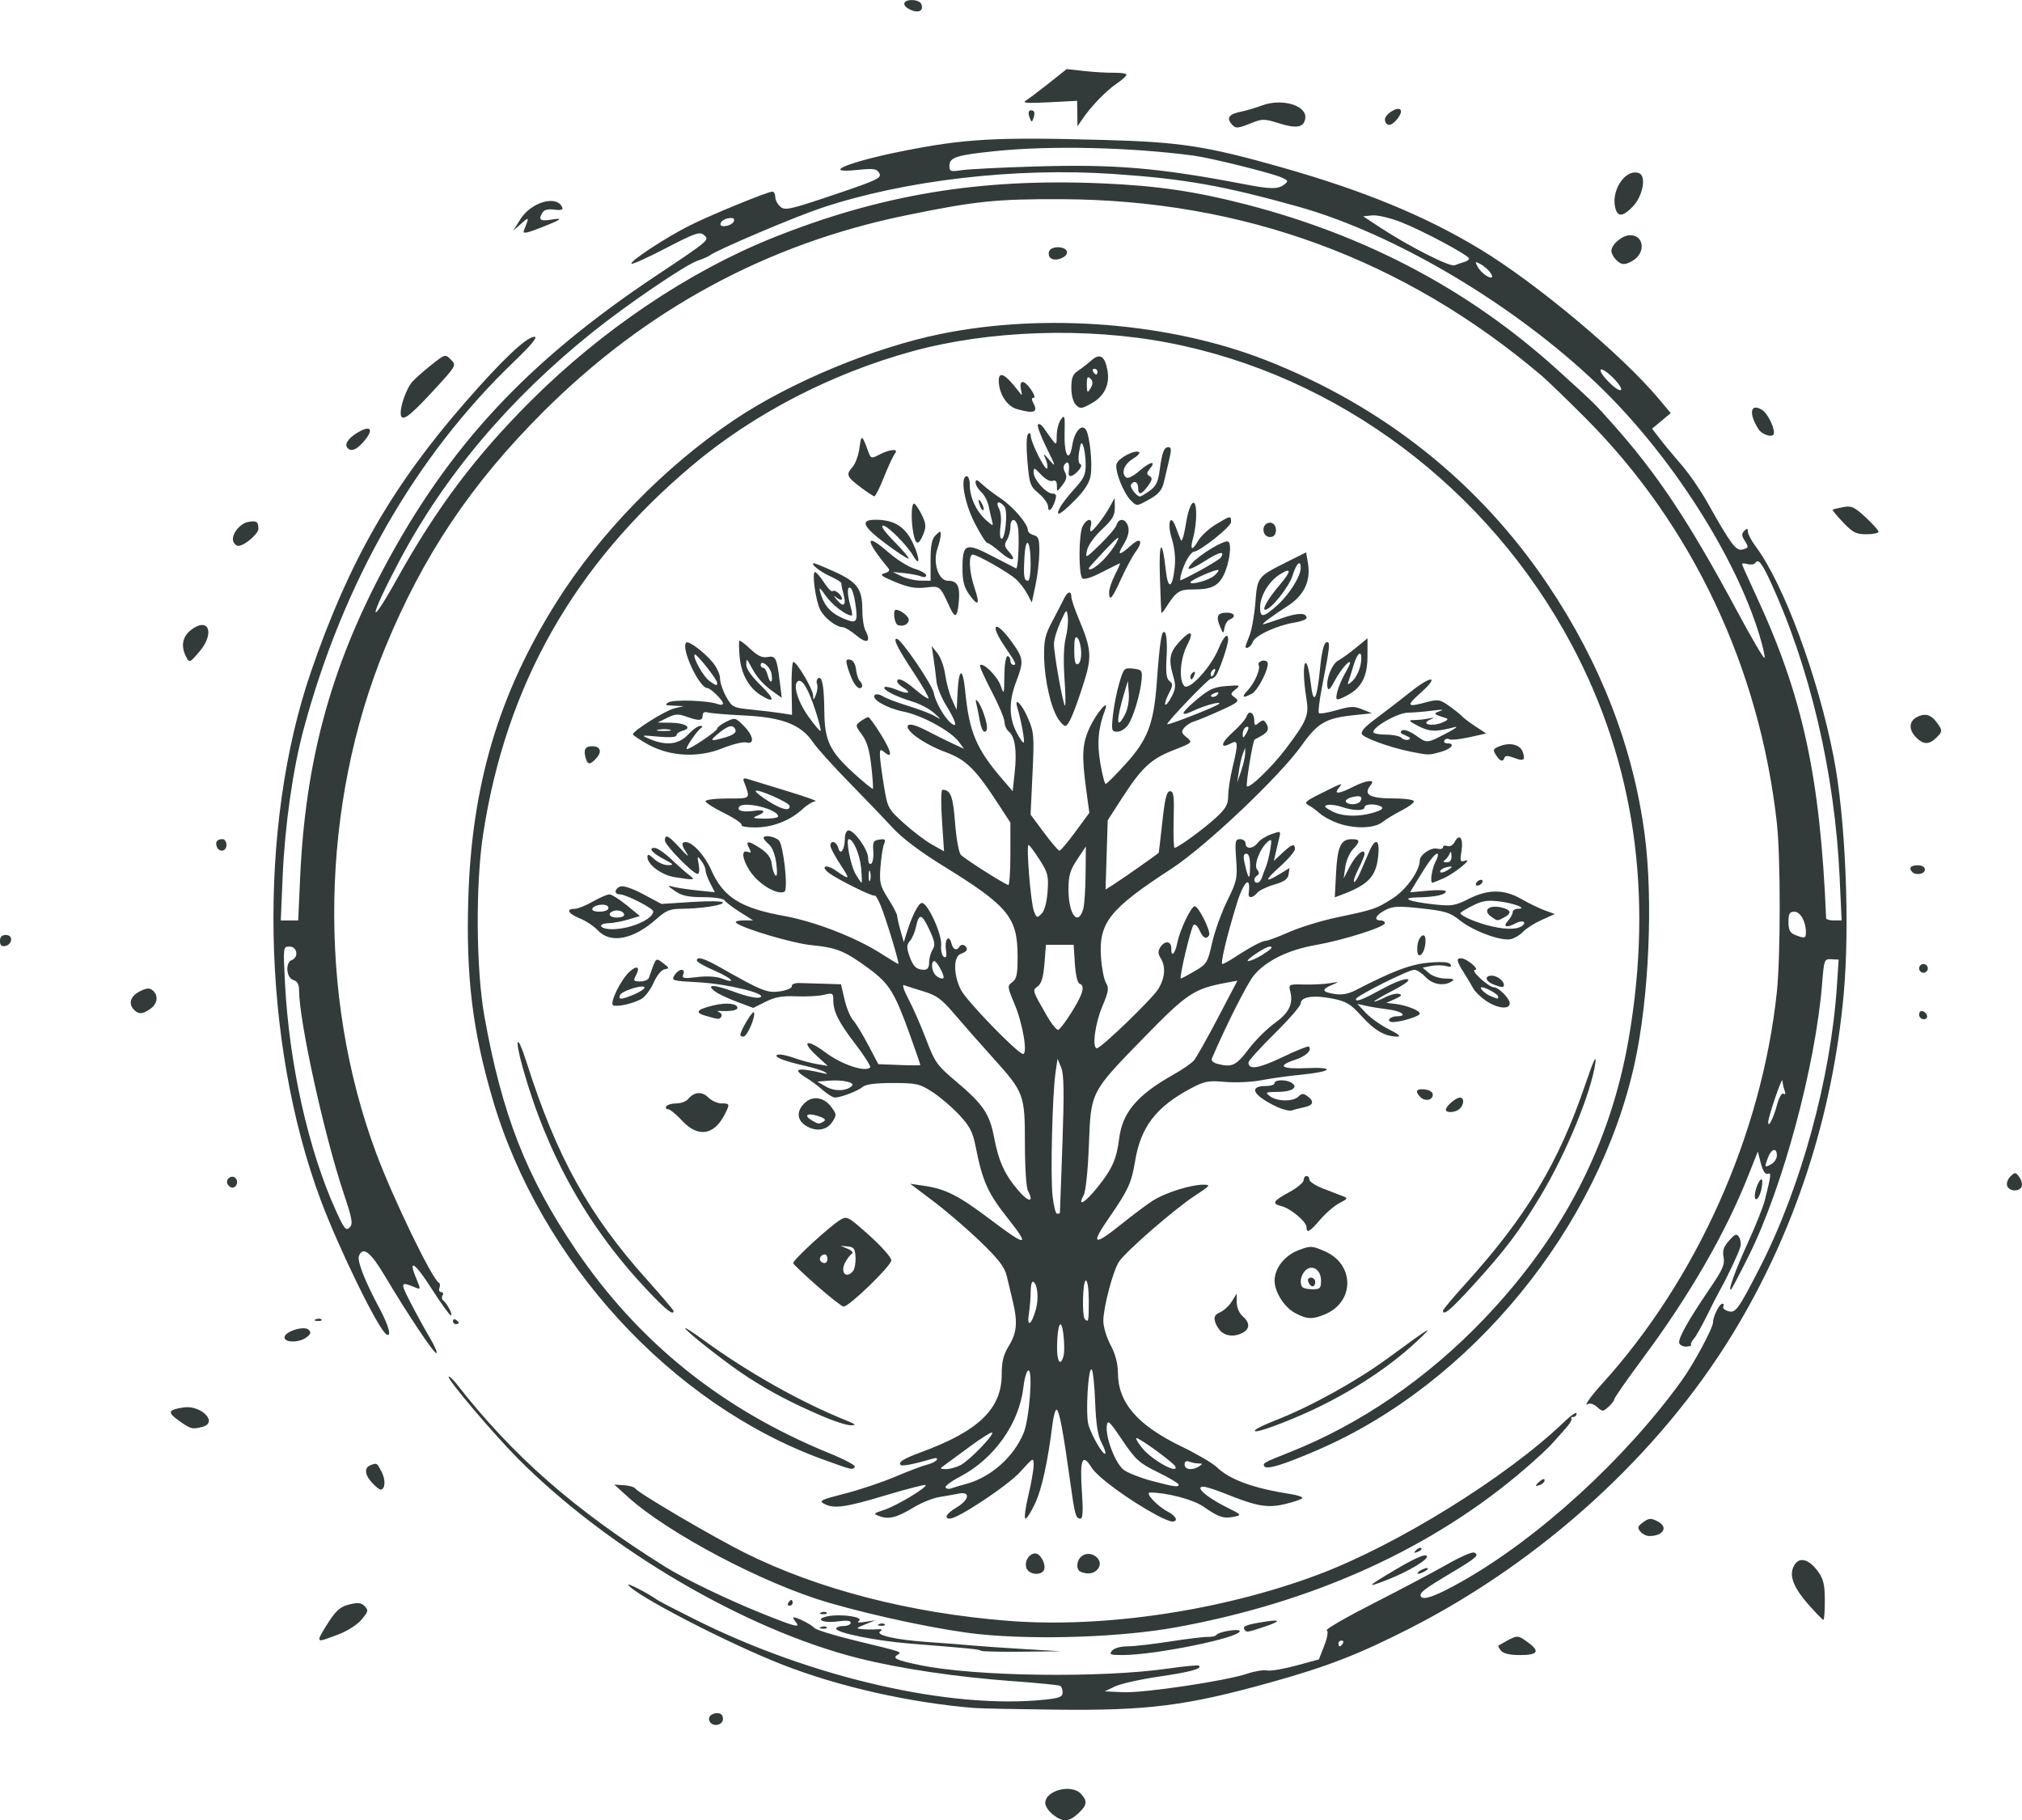 <?xml version="1.0" encoding="UTF-8" standalone="no"?>
<!-- Created with Inkscape (http://www.inkscape.org/) -->

<svg
   width="184.263mm"
   height="165.857mm"
   viewBox="0 0 184.263 165.857"
   version="1.1"
   id="svg1"
   xml:space="preserve"
   inkscape:version="1.3.2 (091e20e, 2023-11-25)"
   sodipodi:docname="optimum.svg"
   xmlns:inkscape="http://www.inkscape.org/namespaces/inkscape"
   xmlns:sodipodi="http://sodipodi.sourceforge.net/DTD/sodipodi-0.dtd"
   xmlns="http://www.w3.org/2000/svg"
   xmlns:svg="http://www.w3.org/2000/svg"><sodipodi:namedview
     id="namedview1"
     pagecolor="#ffffff"
     bordercolor="#000000"
     borderopacity="0.25"
     inkscape:showpageshadow="2"
     inkscape:pageopacity="0.0"
     inkscape:pagecheckerboard="0"
     inkscape:deskcolor="#d1d1d1"
     inkscape:document-units="mm"
     inkscape:zoom="0.45427867"
     inkscape:cx="409.44031"
     inkscape:cy="359.91124"
     inkscape:window-width="1392"
     inkscape:window-height="670"
     inkscape:window-x="0"
     inkscape:window-y="38"
     inkscape:window-maximized="0"
     inkscape:current-layer="layer1" /><defs
     id="defs1" /><g
     inkscape:label="Layer 1"
     inkscape:groupmode="layer"
     id="layer1"
     transform="translate(-299.675,-83.593)"><path
       style="fill:#323b3a;fill-opacity:1"
       d="m 395.623,248.934 c -0.383,-0.302 -0.697,-0.771 -0.697,-1.043 0,-1.165 2.41,-1.781 3.266,-0.835 0.604,0.667 0.551,1.024 -0.262,1.778 -0.855,0.792 -1.397,0.816 -2.307,0.1 z m -31.257,-8.447 c -0.244,-0.395 0.096,-0.794 0.677,-0.794 0.337,0 0.514,0.182 0.514,0.529 0,0.561 -0.886,0.758 -1.191,0.265 z m 24.209,-1.256 c -5.875,-0.463 -12.421,-1.935 -17.595,-3.955 -4.931,-1.925 -13.482,-6.35 -14.051,-7.27 -0.149,-0.241 1.875,0.808 2.674,1.386 0.146,0.105 1.693,0.906 3.44,1.779 10.574,5.287 23.253,8.191 31.843,7.293 1.326,-0.139 1.626,-0.258 1.626,-0.646 0,-0.262 -0.098,-0.536 -0.218,-0.611 -0.12,-0.074 -2.055,-0.267 -4.299,-0.428 -5.112,-0.367 -10.339,-1.145 -14.125,-2.101 -10.275,-2.597 -22.749,-9.905 -30.941,-18.127 -2.283,-2.292 -6.552,-7.332 -6.367,-7.517 0.063,-0.063 0.385,0.231 0.714,0.653 5.116,6.559 10.738,11.489 18.988,16.651 1.799,1.126 5.614,2.967 8.823,4.26 3.114,1.254 3.591,1.371 3.083,0.759 -0.181,-0.218 -0.261,-0.397 -0.177,-0.397 0.331,0 1.647,0.673 1.897,0.97 0.146,0.173 1.812,0.689 3.704,1.146 4.399,1.064 4.307,1.033 3.867,1.305 -0.495,0.306 -0.116,0.482 1.991,0.924 4.996,1.049 16.523,1.211 22.717,0.319 1.455,-0.21 2.702,-0.326 2.77,-0.259 0.292,0.286 -0.744,0.57 -3.647,0.997 -1.701,0.25 -3.509,0.655 -4.018,0.9 l -0.926,0.445 1.68,0.079 c 1.866,0.088 9.378,-1.033 11.306,-1.688 0.677,-0.23 1.486,-0.362 1.796,-0.293 0.31,0.069 1.503,-0.13 2.649,-0.442 l 2.085,-0.567 0.487,-1.246 c 0.295,-0.757 0.386,-1.309 0.23,-1.405 -0.141,-0.087 1.797,-1.205 4.308,-2.484 2.511,-1.279 5.51,-2.866 6.666,-3.528 1.156,-0.662 2.256,-1.144 2.446,-1.071 0.532,0.204 0.238,0.471 -1.971,1.787 -2.636,1.57 -3.062,1.901 -2.861,2.226 0.225,0.364 1.42,-0.077 3.716,-1.374 6.995,-3.951 14.871,-11.147 20.042,-18.311 1.093,-1.515 2.854,-4.79 2.854,-5.309 0,-0.532 0.585,-1.695 0.852,-1.695 0.131,0 0.169,0.11 0.086,0.246 -0.084,0.135 0.097,0.324 0.401,0.421 0.71,0.226 0.918,-0.054 2.882,-3.867 3.777,-7.336 6.509,-17.297 7.07,-25.771 l 0.157,-2.381 -0.663,-0.036 c -0.646,-0.035 -0.667,0.022 -0.846,2.249 -0.6,7.459 -3.578,18.521 -6.652,24.709 -0.813,1.637 -1.545,3.036 -1.626,3.109 -0.374,0.336 0.339,-1.659 1.503,-4.208 0.704,-1.542 1.4,-3.28 1.546,-3.862 0.599,-2.388 0.619,-2.57 0.264,-2.448 -0.219,0.075 -0.441,-0.27 -0.617,-0.956 l -0.275,-1.074 -0.887,2.239 c -2.054,5.185 -5.316,10.838 -9.548,16.545 -1.453,1.959 -2.641,3.661 -2.641,3.781 0,0.12 -0.238,0.434 -0.529,0.698 -0.505,0.457 -0.553,0.457 -1.042,0.015 -0.293,-0.265 -0.652,-0.377 -0.839,-0.262 -0.418,0.258 0.241,-0.689 1.26,-1.81 8.671,-9.542 14.576,-22.752 15.957,-35.702 0.348,-3.262 0.351,-12.306 0.006,-15.422 -1.572,-14.165 -7.714,-27.159 -17.453,-36.923 -1.677,-1.681 -3.465,-3.41 -3.974,-3.842 -12.514,-10.627 -27.217,-16.03 -43.789,-16.091 -5.947,-0.022 -7.824,0.173 -14.153,1.472 -12.696,2.606 -23.732,8.589 -33.086,17.937 -6.547,6.543 -10.911,13.058 -14.363,21.439 -5.89,14.303 -6.206,31.617 -0.84,46.04 1.547,4.158 5.142,11.584 5.739,11.855 0.101,0.046 0.118,0.254 0.038,0.463 -0.08,0.209 -0.007,0.38 0.163,0.38 0.17,0 0.227,0.132 0.127,0.294 -0.1,0.162 -0.077,0.37 0.051,0.463 0.359,0.261 0.923,1.36 0.698,1.359 -0.11,-5.5e-4 -0.904,-1.102 -1.764,-2.447 -1.531,-2.395 -2.176,-2.8 -1.363,-0.856 0.383,0.916 0.379,0.966 -0.052,0.788 -1.445,-0.595 -1.466,-0.537 -0.492,1.355 0.516,1.002 1.31,2.448 1.763,3.212 0.453,0.764 0.718,1.389 0.588,1.389 -0.255,0 -2.615,-3.539 -4.72,-7.078 -1.274,-2.141 -1.983,-2.679 -2.333,-1.767 -0.176,0.459 0.543,2.29 1.878,4.78 0.843,1.573 1.133,2.67 0.621,2.354 -0.731,-0.452 -4.302,-7.746 -5.963,-12.18 -5.422,-14.478 -5.783,-34.046 -0.889,-48.246 3.457,-10.032 7.396,-16.898 14.093,-24.563 3.366,-3.853 5.54,-5.905 6.258,-5.905 0.333,0 -0.288,0.748 -1.919,2.315 -8.953,8.598 -15.505,20.05 -19.11,33.404 -0.983,3.641 -1.721,8.804 -1.919,13.428 l -0.173,4.035 h 0.794 0.794 l 0.176,-3.903 c 0.477,-10.575 2.758,-19.034 7.58,-28.113 5.951,-11.206 13.11,-18.902 24.87,-26.739 4.9,-3.265 4.887,-3.254 4.324,-3.721 -0.363,-0.302 -0.852,-0.129 -3.428,1.212 -1.652,0.86 -3.068,1.501 -3.146,1.423 -0.203,-0.203 3.136,-2.396 5.303,-3.482 1.952,-0.979 7.099,-3.087 7.536,-3.087 0.143,0 0.259,0.22 0.259,0.488 0,0.268 0.208,0.668 0.463,0.889 0.419,0.363 0.881,0.26 4.874,-1.087 3.983,-1.344 4.385,-1.534 4.144,-1.966 -0.233,-0.417 -0.493,-0.455 -2.03,-0.297 -3.355,0.344 -0.79,-0.73 4.058,-1.699 5.793,-1.157 8.537,-1.31 18.521,-1.033 6.927,0.193 9.273,0.556 16.14,2.502 7.441,2.109 13.072,4.429 18.04,7.436 5.173,3.13 12.941,9.633 16.302,13.646 l 1.092,1.304 -0.85,0.709 -0.85,0.709 0.727,0.945 c 0.4,0.52 1.282,1.583 1.961,2.363 0.678,0.78 1.733,2.31 2.344,3.401 2.114,3.774 2.615,4.454 3.18,4.306 0.611,-0.16 0.617,-0.188 0.195,-0.865 -0.256,-0.41 -0.256,-0.587 0,-0.843 0.256,-0.256 0.324,-0.24 0.324,0.074 0,0.219 0.307,0.808 0.683,1.31 2.568,3.425 5.695,11.855 7.133,19.231 1.079,5.533 1.491,15.309 0.912,21.632 -1.018,11.119 -4.493,21.737 -10.133,30.956 -6.702,10.956 -17.349,20.659 -29.42,26.811 -4.62,2.355 -7.506,3.475 -12.636,4.906 -7.699,2.148 -11.205,2.593 -19.643,2.495 -3.493,-0.041 -6.767,-0.107 -7.276,-0.147 z m 33.47,-5.888 c 0.09,-0.146 0.037,-0.265 -0.117,-0.265 -0.154,0 -0.28,0.119 -0.28,0.265 0,0.146 0.052,0.265 0.117,0.265 0.064,0 0.19,-0.119 0.28,-0.265 z m -91.057,-41.035 c -1.787,-5.346 -4.06,-15.707 -4.06,-18.504 0,-0.518 -0.164,-0.802 -0.529,-0.918 -0.641,-0.204 -0.742,-1.582 -0.132,-1.815 0.653,-0.251 0.495,-1.227 -0.198,-1.227 -0.595,-6e-5 -0.595,0.003 -0.425,3.305 0.382,7.399 2.129,15.224 4.628,20.729 0.764,1.683 0.931,1.891 1.259,1.563 0.328,-0.328 0.256,-0.744 -0.542,-3.132 z m 130.612,-3.425 c 0,-0.741 -0.495,-0.643 -0.8,0.159 -0.352,0.927 -0.335,0.968 0.271,0.644 0.291,-0.156 0.529,-0.517 0.529,-0.803 z m -0.006,-4.55 c 0.2,-0.743 0.449,-1.182 0.613,-1.081 0.173,0.107 0.21,-0.002 0.099,-0.291 -0.098,-0.254 -0.187,-0.661 -0.199,-0.903 -0.021,-0.424 -1.286,3.264 -1.296,3.779 -0.012,0.588 0.469,-0.335 0.783,-1.503 z m 2.652,-15.796 c 0,-0.979 -0.501,-1.869 -1.052,-1.869 -0.437,0 -0.536,0.173 -0.536,0.935 0,0.722 0.135,0.989 0.595,1.174 0.877,0.353 0.992,0.325 0.992,-0.239 z m 3.075,-4.978 c -0.442,-9.569 -2.716,-19.243 -6.373,-27.115 -0.735,-1.582 -1.06,-1.966 -1.314,-1.556 -0.083,0.134 -0.389,0.182 -0.68,0.106 -0.291,-0.076 -0.529,-0.08 -0.529,-0.008 0,0.071 0.549,1.306 1.219,2.743 4.302,9.219 5.903,16.555 6.445,29.534 0.005,0.109 0.324,0.198 0.71,0.198 h 0.702 z m -7.302,-22.065 c -2.218,-7.304 -8.162,-16.538 -14.671,-22.794 -7.607,-7.311 -18.555,-13.819 -27.404,-16.289 -6.836,-1.908 -10.337,-2.527 -16.801,-2.967 -8.921,-0.608 -19.024,0.566 -26.591,3.09 -2.483,0.828 -9.508,3.812 -10.186,4.326 -0.146,0.11 -0.649,0.33 -1.12,0.488 -1.105,0.372 -6.393,3.966 -9.533,6.481 -7.612,6.095 -13.534,13.106 -17.659,20.904 -2.766,5.229 -2.905,6.465 -0.178,1.573 3.602,-6.461 7.149,-11.175 12.2,-16.212 6.448,-6.43 14.386,-11.776 22.023,-14.831 9.866,-3.946 18.868,-5.436 29.986,-4.963 5.039,0.214 8.576,0.734 13.229,1.943 10.97,2.85 20.319,7.824 28.297,15.052 3.375,3.058 3.346,3.03 5.03,4.924 4.114,4.626 6.948,8.895 11.381,17.145 1.275,2.372 2.376,4.253 2.448,4.181 0.072,-0.072 -0.131,-0.995 -0.452,-2.05 z m -13.33,-23.463 c -0.52,-0.52 -1.031,-0.861 -1.135,-0.757 -0.257,0.257 1.513,2.053 1.829,1.858 0.138,-0.085 -0.174,-0.581 -0.695,-1.101 z m -11.289,-9.711 c -0.191,-0.23 -0.574,-0.539 -0.851,-0.688 -0.45,-0.241 -0.474,-0.212 -0.217,0.268 0.292,0.545 1.115,1.138 1.309,0.944 0.058,-0.058 -0.05,-0.294 -0.241,-0.524 z m -2.308,-0.847 c 0.255,-0.073 0.463,-0.216 0.463,-0.317 0,-0.284 -4.154,-2.51 -6.169,-3.306 -1.011,-0.399 -2.174,-0.676 -2.646,-0.63 l -0.842,0.082 1.587,1.044 c 2.576,1.694 6.318,3.59 6.747,3.419 0.218,-0.087 0.605,-0.218 0.86,-0.292 z m -66.534,-3.732 c 0.079,-0.24 -0.077,-0.325 -0.488,-0.265 -0.332,0.049 -0.656,0.247 -0.72,0.441 -0.079,0.24 0.077,0.325 0.488,0.265 0.332,-0.049 0.656,-0.247 0.72,-0.441 z m 50.125,-3.319 c 0.423,-0.321 0.406,-0.372 -0.224,-0.659 -0.878,-0.4 -6.486,-1.792 -8.039,-1.996 -5.796,-0.76 -12.921,-0.924 -17.97,-0.413 -3.595,0.363 -4.255,0.572 -4.255,1.345 0,0.522 0.096,0.556 1.124,0.399 0.618,-0.094 3.625,-0.246 6.681,-0.336 7.331,-0.218 11.274,0.119 19.182,1.636 2.276,0.437 2.952,0.442 3.501,0.025 z M 401.011,234.005 c 0.192,-0.232 0.77,-0.397 1.387,-0.397 0.582,0 2.324,-0.198 3.87,-0.44 1.547,-0.242 3.109,-0.431 3.473,-0.421 0.363,0.011 0.721,-0.072 0.794,-0.183 0.196,-0.298 2.118,-0.607 2.118,-0.34 0,0.6 -7.718,2.173 -10.682,2.176 -1.116,0.001 -1.245,-0.052 -0.96,-0.395 z m 35.449,-0.006 c -0.184,-0.222 -0.288,-0.43 -0.231,-0.463 1.746,-1.005 1.684,-0.996 2.567,-0.379 1.256,0.878 1.085,1.245 -0.579,1.245 -0.952,0 -1.534,-0.133 -1.757,-0.403 z m -47.398,0.007 c -0.131,-0.131 -0.839,-0.202 -6.439,-0.649 -3.13,-0.25 -6.747,-0.981 -6.747,-1.365 0,-0.13 0.298,-0.236 0.661,-0.236 0.364,0 0.661,-0.133 0.661,-0.295 0,-0.196 -0.378,-0.24 -1.124,-0.133 -1.43,0.206 -2.253,-0.22 -0.912,-0.471 1.212,-0.227 3.273,0.086 2.785,0.423 -0.23,0.159 -0.031,0.193 0.574,0.097 l 0.926,-0.146 -0.926,0.374 c -0.859,0.347 -0.878,0.379 -0.265,0.436 0.364,0.034 0.959,0.039 1.323,0.013 0.459,-0.034 0.555,0.023 0.313,0.184 -0.507,0.338 1.446,0.779 4.317,0.975 1.31,0.089 3.096,0.228 3.969,0.307 0.873,0.08 3.076,0.233 4.895,0.34 l 3.307,0.195 -3.594,0.041 c -1.977,0.022 -3.653,-0.018 -3.725,-0.091 z m -60.282,-1.128 c 0,-0.111 0.388,-0.795 0.863,-1.521 0.678,-1.037 1.076,-1.373 1.86,-1.567 0.786,-0.195 1.084,-0.161 1.403,0.158 0.364,0.364 0.335,0.489 -0.284,1.224 -0.396,0.471 -1.307,1.05 -2.143,1.363 -1.632,0.611 -1.699,0.624 -1.699,0.343 z m 60.193,-0.373 c -3.298,-0.33 -9.437,-1.612 -13.801,-2.882 -5.898,-1.716 -14.606,-6.308 -18.292,-9.645 l -1.223,-1.107 0.874,0.052 c 0.481,0.029 0.952,0.168 1.048,0.31 0.281,0.418 7.092,4.415 9.963,5.846 6.67,3.326 15.06,5.495 23.991,6.202 8.67,0.687 19.445,-0.913 28.21,-4.189 7.227,-2.701 17.278,-8.935 22.478,-13.942 0.618,-0.596 1.124,-0.939 1.124,-0.763 0,0.176 -0.139,0.32 -0.309,0.32 -0.17,0 -0.241,0.068 -0.159,0.15 0.083,0.083 -0.166,0.497 -0.551,0.921 -0.386,0.424 -0.939,1.045 -1.23,1.38 -0.291,0.335 -1.363,1.33 -2.381,2.21 -8.43,7.283 -19.273,12.216 -31.882,14.506 -4.933,0.896 -12.532,1.165 -17.859,0.632 z m 24.089,-0.465 c -0.17,-0.275 0.257,-0.428 1.906,-0.684 1.499,-0.233 1.422,-0.022 -0.182,0.503 -1.53,0.501 -1.528,0.5 -1.724,0.182 z m -38.558,-0.2 c 0.191,-0.076 0.419,-0.067 0.507,0.021 0.088,0.088 -0.068,0.15 -0.347,0.139 -0.308,-0.013 -0.371,-0.075 -0.16,-0.16 z m 5.292,-0.265 c 0.191,-0.076 0.419,-0.067 0.507,0.021 0.088,0.088 -0.068,0.15 -0.347,0.139 -0.308,-0.013 -0.371,-0.075 -0.16,-0.16 z m 84.797,-1.643 c -1.583,-1.77 -1.983,-2.936 -1.317,-3.847 0.474,-0.648 1.319,-0.355 2.09,0.725 0.483,0.678 0.602,1.196 0.603,2.63 3.1e-4,0.982 -0.059,1.774 -0.132,1.759 -0.073,-0.015 -0.632,-0.585 -1.243,-1.268 z m -90.089,0.585 c 0.191,-0.076 0.419,-0.067 0.507,0.021 0.088,0.088 -0.068,0.15 -0.347,0.139 -0.308,-0.013 -0.371,-0.075 -0.16,-0.16 z m -2.993,-0.878 c 0.09,-0.146 0.216,-0.265 0.28,-0.265 0.064,0 0.117,0.119 0.117,0.265 0,0.146 -0.126,0.265 -0.28,0.265 -0.154,0 -0.207,-0.119 -0.117,-0.265 z m 54.52,-2.538 c 2.435,-1.472 3.514,-1.977 3.674,-1.718 0.177,0.287 -1.646,1.386 -3.529,2.129 -1.921,0.757 -1.948,0.68 -0.145,-0.41 z m -32.828,-0.65 c -0.188,-0.594 0.26,-1.31 0.821,-1.31 0.455,0 0.988,0.984 0.799,1.476 -0.226,0.589 -1.419,0.467 -1.62,-0.166 z m 4.965,0.367 c -0.449,-0.181 -0.418,-1.011 0.053,-1.402 0.844,-0.701 2.171,0.333 1.486,1.158 -0.344,0.415 -0.899,0.502 -1.54,0.244 z m 30.89,-0.089 c 0.218,-0.141 0.516,-0.256 0.661,-0.256 0.146,0 0.086,0.115 -0.132,0.256 -0.218,0.141 -0.516,0.256 -0.661,0.256 -0.146,0 -0.086,-0.115 0.132,-0.256 z m -0.335,-1.885 c 0.179,-0.181 0.393,-0.262 0.474,-0.181 0.082,0.082 -0.065,0.229 -0.326,0.329 -0.377,0.144 -0.407,0.113 -0.148,-0.148 z m 20.437,-1.695 c -0.278,-0.335 -0.249,-0.471 0.166,-0.785 0.609,-0.461 0.787,-0.476 1.446,-0.123 0.96,0.514 0.472,1.314 -0.8,1.314 -0.261,0 -0.626,-0.182 -0.811,-0.405 z m -44.05,-1.482 c -2.505,-1.341 -5.415,-3.467 -5.966,-4.358 -0.837,-1.355 -1.081,-0.738 -0.875,2.21 0.117,1.679 0.081,2.447 -0.114,2.447 -0.453,0 -0.523,-0.251 -0.968,-3.453 -0.611,-4.404 -0.969,-6.326 -1.206,-6.472 -0.115,-0.071 -0.288,0.496 -0.385,1.26 -0.442,3.501 -0.966,5.912 -1.57,7.232 -0.361,0.788 -0.766,1.434 -0.899,1.434 -0.134,0 -0.022,-0.923 0.248,-2.051 0.27,-1.128 0.492,-2.391 0.493,-2.807 0.002,-0.746 -0.015,-0.738 -1.205,0.586 -1.115,1.24 -5.673,4.271 -6.423,4.271 -0.591,0 -0.3,-0.481 0.618,-1.023 1.148,-0.678 1.273,-1.469 0.198,-1.256 -0.4,0.079 -1.204,0.222 -1.786,0.317 -0.582,0.095 -1.621,0.513 -2.308,0.928 -1.547,0.935 -2.282,1.129 -3.113,0.822 -0.624,-0.231 -0.61,-0.251 0.403,-0.582 1.127,-0.368 3.961,-2.071 3.768,-2.265 -0.064,-0.064 -1.705,0.359 -3.646,0.941 -3.711,1.113 -4.707,1.248 -5.617,0.761 -0.484,-0.259 -0.243,-0.376 1.871,-0.91 1.334,-0.337 3.408,-1.031 4.608,-1.541 1.2,-0.51 2.51,-1.007 2.912,-1.103 0.402,-0.096 0.803,-0.294 0.893,-0.439 0.096,-0.155 -0.041,-0.204 -0.333,-0.119 -1.715,0.501 -2.819,0.72 -2.953,0.586 -0.256,-0.256 0.262,-0.581 1.867,-1.169 5.227,-1.918 7.335,-3.952 7.338,-7.082 10e-4,-1.184 0.156,-1.802 0.653,-2.61 0.726,-1.179 0.815,-2.164 0.364,-4.031 -0.168,-0.693 -0.417,-1.737 -0.555,-2.319 -0.194,-0.822 -0.728,-1.52 -2.389,-3.125 -1.176,-1.137 -3.1,-2.791 -4.274,-3.677 l -2.135,-1.61 1.323,0.193 c 1.898,0.277 3.111,0.897 5.933,3.028 3.386,2.558 3.71,2.545 1.644,-0.063 -1.851,-2.337 -2.312,-3.371 -2.956,-6.626 -0.251,-1.267 -0.533,-1.801 -1.499,-2.833 -0.654,-0.699 -1.754,-1.634 -2.443,-2.076 -1.155,-0.741 -1.438,-0.805 -3.591,-0.805 -1.588,0 -2.471,0.115 -2.755,0.359 -0.435,0.374 -1.984,0.964 -2.533,0.964 -0.174,0 -0.662,-0.304 -1.085,-0.675 -0.423,-0.371 -1.096,-0.873 -1.496,-1.115 -1.386,-0.84 -0.855,-0.989 1.521,-0.427 0.41,0.097 0.44,0.07 0.132,-0.118 -0.218,-0.134 -1.052,-0.391 -1.852,-0.572 -1.899,-0.428 -2.881,-0.83 -2.428,-0.993 0.193,-0.069 0.847,0.055 1.455,0.276 0.608,0.221 1.557,0.478 2.109,0.572 l 1.004,0.17 -0.975,-0.894 c -1.522,-1.395 -0.957,-1.626 0.784,-0.321 1.456,1.092 3.603,1.809 4.056,1.355 0.088,-0.088 -0.506,-1.03 -1.321,-2.093 -1.568,-2.048 -2.039,-2.986 -2.039,-4.067 0,-0.617 -0.063,-0.65 -0.86,-0.457 -0.473,0.114 -1.605,0.175 -2.516,0.136 -1.265,-0.055 -1.923,0.061 -2.786,0.493 l -1.13,0.564 -1.463,-0.547 c -0.805,-0.301 -1.694,-0.716 -1.976,-0.922 -0.959,-0.701 -0.195,-0.701 1.696,2.2e-4 1.11,0.412 2.077,0.622 2.351,0.512 0.796,-0.319 -3,-1.245 -5.672,-1.384 -2.313,-0.12 -2.418,-0.151 -2.119,-0.63 0.383,-0.613 1.032,-0.68 0.803,-0.084 -0.14,0.365 0.028,0.397 1.265,0.244 0.851,-0.105 1.735,-0.059 2.191,0.116 1.503,0.575 1.013,-0.002 -0.587,-0.692 -0.898,-0.387 -1.632,-0.804 -1.632,-0.925 0,-0.407 0.649,-0.219 2.117,0.613 3.837,2.176 4.304,2.362 5.476,2.186 0.622,-0.093 1.094,-0.302 1.063,-0.47 -0.032,-0.17 0.262,-0.295 0.671,-0.286 0.4,0.009 1.422,0.039 2.27,0.066 l 1.542,0.05 0.318,1.377 c 0.175,0.757 0.523,1.603 0.773,1.879 0.25,0.276 0.872,1.294 1.381,2.261 l 0.926,1.759 1.918,0.078 c 1.055,0.043 1.918,0.043 1.918,0 -4e-5,-0.043 -0.416,-1.242 -0.925,-2.665 -1.418,-3.966 -1.904,-4.75 -3.815,-6.153 -2.153,-1.579 -2.896,-1.881 -5.181,-2.102 -1.71,-0.166 -6.284,-1.52 -6.866,-2.033 -0.142,-0.125 0.141,-0.222 0.647,-0.222 h 0.898 l -1.211,-0.768 c -0.666,-0.422 -1.292,-0.899 -1.39,-1.058 -0.101,-0.164 -0.952,-0.291 -1.95,-0.292 -1.364,-0.001 -1.952,-0.129 -2.564,-0.555 -0.746,-0.52 -0.754,-0.543 -0.132,-0.383 0.364,0.094 1.358,0.242 2.21,0.33 l 1.548,0.159 -0.424,-0.82 c -0.233,-0.451 -0.424,-0.982 -0.424,-1.179 0,-0.198 -0.176,-0.591 -0.392,-0.873 -0.366,-0.479 -0.381,-0.456 -0.232,0.346 0.091,0.486 0.05,0.86 -0.094,0.86 -0.415,0 -2.987,-2.627 -2.987,-3.05 0,-0.632 0.336,-0.458 1.417,0.734 0.561,0.619 0.829,0.831 0.595,0.471 -0.511,-0.787 -0.536,-1.068 -0.094,-1.057 0.618,0.016 1.726,1.235 2.299,2.53 1.101,2.488 2.668,3.48 6.631,4.195 2.796,0.505 6.539,1.954 8.827,3.417 0.826,0.529 1.546,0.961 1.598,0.961 0.136,0 -1.128,-4.17 -1.625,-5.361 -0.229,-0.547 -0.471,-0.94 -0.538,-0.872 -0.138,0.138 -3.351,-1.451 -4.16,-2.058 -0.806,-0.605 -0.268,-0.835 0.58,-0.248 1.356,0.939 1.394,0.897 0.47,-0.507 -0.505,-0.766 -0.918,-1.545 -0.918,-1.73 0,-0.551 0.567,-0.382 0.723,0.215 0.191,0.729 0.59,0.138 0.596,-0.882 0.002,-0.404 0.151,-0.728 0.335,-0.728 0.534,1e-5 1.786,1.763 1.786,2.515 0,0.408 0.112,0.622 0.273,0.522 0.15,-0.093 0.24,-0.606 0.198,-1.14 -0.066,-0.848 0.005,-0.982 0.558,-1.061 0.526,-0.074 0.598,-0.008 0.424,0.397 -0.115,0.267 -0.263,1.207 -0.329,2.087 -0.109,1.445 -0.041,1.728 0.7,2.896 0.452,0.712 0.822,1.42 0.823,1.574 8.2e-4,0.153 0.137,0.755 0.302,1.337 l 0.3,1.058 0.245,-0.794 c 0.494,-1.6 1.092,-2.778 1.409,-2.778 0.533,0 1.835,2.855 1.75,3.837 -0.041,0.48 0.068,0.96 0.243,1.068 0.231,0.143 0.284,-0.035 0.194,-0.646 -0.14,-0.952 0.275,-1.436 0.498,-0.582 0.156,0.597 0.479,0.721 0.748,0.287 0.182,-0.295 0.659,-0.102 0.659,0.267 0,0.127 -0.238,0.307 -0.529,0.399 -0.712,0.226 -0.715,1.907 -0.005,3.298 0.521,1.021 5.186,5.83 5.655,5.83 0.439,0 -0.026,-2.765 -0.756,-4.5 -0.684,-1.625 -0.692,-1.702 -0.223,-2.045 0.402,-0.294 0.487,-0.715 0.482,-2.396 -0.011,-3.506 -0.867,-4.543 -6.741,-8.168 -2.117,-1.307 -3.783,-2.559 -4.63,-3.482 -0.728,-0.792 -2.518,-2.66 -3.978,-4.15 -1.46,-1.49 -2.949,-3.144 -3.307,-3.676 -1.071,-1.588 -2.785,-2.255 -6.217,-2.422 -1.596,-0.078 -3.11,-0.203 -3.364,-0.279 -0.303,-0.09 -0.463,0.006 -0.463,0.277 0,0.497 -0.335,0.519 -1.496,0.099 -0.724,-0.262 -1.02,-0.242 -1.739,0.115 l -0.866,0.431 1.241,0.017 c 1.313,0.018 1.973,0.482 1.034,0.727 -0.306,0.08 -0.556,0.267 -0.556,0.416 0,0.171 -0.607,0.216 -1.654,0.122 -1.615,-0.145 -1.633,-0.14 -0.763,0.228 1.481,0.626 2.629,0.488 3.475,-0.418 0.408,-0.437 0.902,-0.792 1.098,-0.79 0.228,0.003 0.256,0.074 0.08,0.198 -0.419,0.293 -1.507,1.914 -1.285,1.914 0.337,0 2.753,-1.633 2.753,-1.86 0,-0.12 0.369,-0.402 0.821,-0.627 0.796,-0.397 0.844,-0.386 1.587,0.357 0.903,0.903 1.037,1.733 0.246,1.527 -0.286,-0.075 -1.265,0.165 -2.174,0.532 -2.215,0.895 -4.819,0.753 -6.82,-0.37 -0.733,-0.412 -1.333,-0.818 -1.333,-0.903 -5.6e-4,-0.32 2.95,-2.171 3.773,-2.366 l 0.857,-0.204 -0.926,-0.035 c -0.768,-0.029 -0.846,-0.082 -0.459,-0.307 0.48,-0.28 3.666,-0.165 4.494,0.162 0.255,0.1 0.463,0.072 0.463,-0.064 0,-0.285 -1.13,-1.397 -1.419,-1.397 -0.742,0 -2.44,-3.638 -1.934,-4.144 0.207,-0.207 1.595,0.824 2.405,1.786 0.375,0.446 0.682,1.113 0.682,1.482 0,0.369 0.252,1.119 0.559,1.666 0.537,0.955 0.629,1.002 2.315,1.171 0.966,0.097 2.19,0.244 2.72,0.327 l 0.964,0.151 -0.038,-2.411 c -0.021,-1.326 0.051,-2.411 0.16,-2.411 0.319,2.4e-4 1.774,2.464 1.798,3.043 0.02,0.487 0.041,0.481 0.261,-0.066 0.132,-0.328 0.176,-0.762 0.098,-0.965 -0.078,-0.203 -0.027,-0.441 0.112,-0.527 0.361,-0.223 0.53,0.716 0.555,3.093 0.028,2.603 0.507,3.593 2.699,5.577 0.904,0.818 1.679,1.451 1.724,1.406 0.044,-0.044 -0.02,-0.981 -0.144,-2.082 -0.162,-1.443 -0.4,-2.239 -0.852,-2.851 -0.616,-0.834 -0.618,-0.856 -0.115,-1.225 0.282,-0.206 0.593,-0.375 0.69,-0.375 0.097,0 0.622,0.722 1.167,1.605 0.968,1.568 1.089,2.246 0.282,1.576 -0.342,-0.284 -0.401,-0.24 -0.389,0.293 0.008,0.345 0.169,1.577 0.359,2.738 0.339,2.071 0.373,2.135 1.81,3.441 0.805,0.732 1.962,1.611 2.571,1.952 l 1.106,0.622 -0.188,-2.806 c -0.107,-1.597 -0.087,-2.804 0.047,-2.802 0.742,0.013 0.962,0.589 1.144,2.991 0.105,1.392 0.337,2.707 0.515,2.922 0.263,0.317 3.57,2.433 4.33,2.771 0.109,0.049 0.198,-1.213 0.198,-2.803 v -2.891 l -1.017,-1.562 c -2.18,-3.349 -2.996,-4.158 -4.91,-4.867 -1.973,-0.73 -3.786,-2.038 -3.384,-2.44 0.158,-0.158 0.776,0.022 1.672,0.487 0.782,0.406 1.869,0.946 2.417,1.2 l 0.996,0.463 -0.467,-0.634 c -0.721,-0.979 -3.35,-2.418 -5.034,-2.756 -1.551,-0.311 -2.999,-1.149 -2.627,-1.521 0.114,-0.114 0.448,-0.056 0.744,0.129 0.296,0.185 1.332,0.577 2.303,0.873 0.971,0.296 2.063,0.713 2.427,0.928 0.622,0.367 0.618,0.351 -0.07,-0.279 -0.403,-0.368 -1.296,-0.84 -1.984,-1.048 -1.542,-0.467 -2.754,-1.092 -2.538,-1.308 0.089,-0.089 0.582,0.013 1.095,0.228 1.064,0.445 1.442,0.326 0.613,-0.192 -0.305,-0.191 -0.555,-0.437 -0.555,-0.547 0,-0.433 0.625,-0.16 1.657,0.723 0.594,0.508 1.133,0.871 1.199,0.806 0.065,-0.065 -0.532,-1.106 -1.327,-2.313 -1.508,-2.289 -1.924,-3.121 -1.564,-3.121 0.382,0 3.234,4.179 3.372,4.94 0.149,0.821 0.954,2.233 1.56,2.736 0.649,0.538 0.47,-0.135 -0.419,-1.581 -0.447,-0.727 -0.85,-1.722 -0.896,-2.212 -0.045,-0.49 -0.163,-1.415 -0.26,-2.056 l -0.177,-1.165 0.528,0.66 c 0.29,0.363 0.608,1.245 0.707,1.959 0.098,0.714 0.373,1.726 0.611,2.25 l 0.433,0.952 0.081,-1.587 c 0.115,-2.267 0.477,-2.34 0.694,-0.14 0.372,3.773 1.01,5.282 3.418,8.076 l 0.911,1.057 0.188,-1.755 c 0.21,-1.957 0.024,-3.208 -0.546,-3.681 -0.209,-0.173 -0.383,-0.569 -0.388,-0.878 -0.004,-0.31 -0.536,-1.569 -1.182,-2.799 -0.646,-1.23 -1.117,-2.293 -1.046,-2.364 0.279,-0.279 1.556,0.978 1.866,1.836 0.322,0.891 0.33,0.871 0.349,-0.874 0.011,-1.001 0.136,-1.786 0.285,-1.786 0.146,0 0.265,0.179 0.265,0.397 0,0.218 0.126,0.397 0.28,0.397 0.31,0 0.231,-0.164 -0.854,-1.767 -1.385,-2.046 -0.766,-2.363 0.682,-0.349 1.103,1.535 1.131,1.774 0.422,3.64 -0.677,1.781 -0.671,3.246 0.019,4.597 0.301,0.59 0.603,1.018 0.67,0.951 0.112,-0.112 -0.245,-2.052 -0.584,-3.17 -0.321,-1.059 0.405,-0.357 0.957,0.926 0.561,1.303 0.587,1.62 0.423,5.101 l -0.175,3.712 1.223,1.645 c 0.672,0.905 1.307,1.645 1.41,1.645 0.103,0 0.758,-0.776 1.454,-1.725 l 1.267,-1.725 -0.29,-2.153 c -0.42,-3.123 -0.359,-4.158 0.332,-5.641 0.632,-1.355 1.816,-2.705 1.393,-1.587 -0.627,1.657 -0.748,2.996 -0.437,4.841 0.177,1.048 0.4,1.905 0.496,1.903 0.096,-0.001 0.931,-0.84 1.856,-1.863 1.965,-2.174 2.519,-3.623 2.79,-7.296 0.289,-3.917 0.453,-4.937 0.748,-4.643 0.154,0.154 0.219,1.093 0.154,2.208 -0.086,1.474 -0.022,2.008 0.265,2.224 0.325,0.244 0.315,0.405 -0.07,1.149 -0.246,0.476 -0.388,0.925 -0.315,0.998 0.073,0.073 0.333,-0.255 0.578,-0.729 0.367,-0.709 0.394,-1.034 0.152,-1.841 -0.452,-1.51 -0.345,-2.167 0.504,-3.101 1.088,-1.196 1.439,-1.073 0.753,0.265 -0.637,1.243 -0.77,3.207 -0.25,3.713 0.444,0.433 2.42,-1.717 3.102,-3.375 0.479,-1.164 0.889,-1.555 0.889,-0.848 0,0.497 -0.82,2.895 -1.121,3.28 -0.139,0.177 -0.338,0.296 -0.442,0.265 -0.181,-0.055 -3.993,3.912 -3.993,4.155 0,0.153 4.509,-1.617 4.727,-1.856 0.25,-0.273 -1.294,0.138 -2.289,0.608 -1.339,0.633 -1.253,0.276 0.237,-0.98 1.134,-0.957 1.577,-1.16 2.713,-1.249 1.266,-0.099 1.323,-0.078 0.845,0.306 -0.491,0.394 -0.492,0.428 -0.041,0.758 0.425,0.311 0.288,0.43 -1.338,1.166 -0.996,0.451 -2.069,0.895 -2.383,0.987 -0.314,0.092 -0.727,0.355 -0.917,0.584 -0.292,0.352 -0.257,0.489 0.226,0.88 0.567,0.459 0.557,0.469 -1.218,1.165 -2.05,0.804 -2.885,1.586 -4.699,4.397 l -1.281,1.984 -0.099,3.159 -0.099,3.159 0.757,-0.484 c 0.857,-0.547 4.051,-2.79 4.089,-2.87 0.014,-0.029 0.163,-1.303 0.331,-2.831 0.237,-2.157 0.395,-2.778 0.703,-2.778 0.33,0 0.385,0.432 0.327,2.58 -0.038,1.419 -2.7e-4,2.58 0.085,2.58 0.294,0 2.637,-1.707 3.755,-2.737 0.922,-0.849 1.125,-1.207 1.129,-1.994 0.002,-0.527 0.177,-1.673 0.387,-2.546 0.553,-2.288 0.532,-2.601 -0.15,-2.237 -1.022,0.547 -0.912,-0.048 0.19,-1.026 0.601,-0.534 1.165,-1.186 1.255,-1.45 0.205,-0.607 0.695,-0.329 0.695,0.396 0,0.467 0.06,0.496 0.417,0.2 0.346,-0.287 0.458,-0.281 0.657,0.034 0.315,0.498 0.199,0.808 -0.428,1.155 -0.282,0.156 -0.56,0.31 -0.616,0.342 -0.163,0.093 -0.825,4.128 -0.698,4.255 0.228,0.228 2.279,-1.752 3.536,-3.412 1.934,-2.555 2.138,-3.054 1.881,-4.606 -0.293,-1.773 -0.304,-3.371 -0.021,-3.197 0.126,0.078 0.314,0.887 0.417,1.799 0.24,2.124 0.563,1.608 0.855,-1.366 0.141,-1.44 0.34,-2.261 0.566,-2.335 0.386,-0.128 0.344,0.305 -0.401,4.11 -0.235,1.202 -0.358,2.255 -0.273,2.34 0.085,0.085 0.814,-0.037 1.62,-0.271 1.257,-0.365 1.589,-0.375 2.335,-0.07 l 0.869,0.356 -1.652,0.174 c -2.543,0.267 -3.275,0.69 -4.73,2.734 -2.023,2.842 -8.757,9.222 -11.875,11.251 -5.678,3.695 -6.652,4.927 -6.424,8.119 0.07,0.974 0.276,2.01 0.459,2.302 0.28,0.448 0.224,0.788 -0.357,2.169 -0.654,1.553 -0.934,3.77 -0.477,3.77 0.381,0 5.028,-4.484 5.59,-5.394 0.621,-1.005 0.702,-2.04 0.219,-2.813 -0.244,-0.39 -0.253,-0.646 -0.037,-0.989 0.412,-0.653 1.031,-0.579 1.008,0.12 -0.028,0.844 0.347,0.485 0.543,-0.519 0.228,-1.166 1.267,-3.35 1.593,-3.347 0.349,0.004 1.501,2.334 1.309,2.645 -0.259,0.418 -0.551,0.266 -0.882,-0.46 -0.182,-0.4 -0.415,-0.599 -0.542,-0.463 -0.246,0.265 -1.336,4.869 -1.153,4.869 0.064,0 0.635,-0.304 1.269,-0.676 1.094,-0.641 1.176,-0.775 1.583,-2.58 0.236,-1.047 0.855,-2.77 1.376,-3.829 0.88,-1.789 0.937,-2.056 0.815,-3.77 -0.12,-1.672 -0.086,-1.845 0.362,-1.845 0.272,0 0.494,0.179 0.494,0.397 0,0.542 0.686,0.501 1.109,-0.066 0.19,-0.255 0.744,-0.606 1.231,-0.78 0.865,-0.31 0.882,-0.302 0.728,0.331 -0.087,0.356 -0.233,0.975 -0.326,1.376 l -0.168,0.728 0.778,-0.728 c 0.872,-0.816 1.146,-0.901 1.146,-0.355 0,0.205 -0.608,0.919 -1.352,1.587 -1.442,1.297 -1.449,1.549 -0.018,0.677 l 0.879,-0.536 -0.086,0.577 c -0.064,0.431 -0.394,0.666 -1.308,0.932 -0.673,0.195 -1.372,0.535 -1.554,0.754 -0.402,0.484 -0.835,0.522 -0.776,0.068 0.225,-1.735 -0.444,-1.165 -1.087,0.926 -0.906,2.947 -1.512,5.49 -1.307,5.49 0.101,0 0.594,-0.268 1.093,-0.595 1.443,-0.945 2.528,-1.521 2.866,-1.521 0.171,0 1.128,-0.358 2.127,-0.797 0.998,-0.438 2.923,-1.031 4.278,-1.317 3.491,-0.737 3.635,-0.786 5.138,-1.739 1.239,-0.786 2.484,-2.522 2.484,-3.467 0,-0.515 1.032,-1.217 1.579,-1.074 0.296,0.077 0.538,0.02 0.538,-0.127 0,-0.147 0.177,-0.2 0.393,-0.117 0.232,0.089 0.508,-0.065 0.675,-0.376 0.439,-0.82 0.804,-0.328 0.618,0.832 -0.151,0.943 -0.118,1.031 0.33,0.88 0.797,-0.268 -0.963,1.167 -1.982,1.616 -0.491,0.216 -0.937,0.393 -0.992,0.393 -0.247,0 -0.061,-1.259 0.283,-1.918 0.209,-0.4 0.276,-0.728 0.149,-0.728 -0.244,0 -0.826,0.781 -1.855,2.488 l -0.623,1.033 1.634,-0.148 c 0.899,-0.082 1.634,-0.054 1.634,0.06 0,0.305 -1.007,0.525 -2.514,0.548 -1.736,0.027 -0.891,0.393 1.497,0.648 1.54,0.165 1.869,0.111 3.082,-0.503 1.777,-0.9 3.249,-0.898 4.814,0.007 0.655,0.379 1.607,0.841 2.117,1.028 l 0.926,0.339 -1.207,0.547 c -0.664,0.301 -1.417,0.779 -1.673,1.062 -0.256,0.283 -0.753,0.587 -1.104,0.675 -0.873,0.219 -3.439,-0.723 -4.674,-1.715 -0.878,-0.706 -1.332,-0.846 -3.49,-1.081 -2.122,-0.231 -2.6,-0.208 -3.303,0.155 -0.869,0.449 -1.091,0.94 -0.425,0.94 0.218,0 0.397,0.109 0.397,0.243 0,0.356 -3.777,1.554 -6.302,1.998 -2.53,0.445 -4.541,1.435 -5.652,2.783 -0.596,0.723 -2.501,4.497 -3.824,7.576 -0.07,0.163 0.147,0.37 0.483,0.459 1.345,0.36 1.725,0.187 2.847,-1.299 0.61,-0.808 1.684,-1.882 2.386,-2.386 1.329,-0.955 1.725,-1.753 1.438,-2.898 -0.164,-0.655 -0.14,-0.668 1.252,-0.635 0.781,0.018 1.836,-0.034 2.346,-0.118 0.903,-0.148 0.908,-0.144 0.198,0.157 -0.978,0.414 -0.916,0.635 0.232,0.821 0.667,0.108 1.252,0.005 1.918,-0.339 3.431,-1.771 5.023,-2.369 6.695,-2.514 1.219,-0.106 1.827,-0.057 1.96,0.158 0.135,0.219 0.011,0.264 -0.417,0.152 -0.335,-0.088 -0.95,-0.091 -1.366,-0.008 l -0.756,0.151 0.572,0.496 c 0.328,0.284 0.978,0.497 1.523,0.5 0.712,0.003 0.852,0.069 0.555,0.261 -0.709,0.458 -1.739,0.286 -2.381,-0.397 -0.342,-0.364 -0.802,-0.661 -1.023,-0.661 -0.554,0 -5.327,2.392 -5.327,2.669 0,0.297 0.59,0.064 2.573,-1.018 0.906,-0.494 1.858,-0.853 2.117,-0.797 0.31,0.067 -0.16,0.43 -1.382,1.066 -1.019,0.53 -1.757,0.97 -1.641,0.977 0.116,0.007 0.571,-0.173 1.01,-0.4 0.439,-0.227 0.999,-0.365 1.244,-0.306 0.332,0.08 0.243,0.198 -0.348,0.464 l -0.794,0.357 0.794,0.092 c 1.021,0.118 2.249,0.601 2.249,0.884 0,0.24 -1.692,0.77 -2.463,0.773 -0.263,8.2e-4 -0.405,-0.118 -0.315,-0.263 0.09,-0.146 0.395,-0.265 0.677,-0.265 1.037,0 0.475,-0.467 -0.743,-0.617 -0.691,-0.085 -1.614,-0.235 -2.051,-0.333 l -0.794,-0.178 0.779,0.831 c 0.428,0.457 1.375,1.127 2.102,1.49 0.874,0.435 1.132,0.66 0.76,0.66 -1.101,0 -2.069,-0.553 -3.244,-1.852 -1.029,-1.138 -1.394,-1.357 -2.695,-1.617 -1.693,-0.338 -2.862,-0.158 -2.862,0.443 0,0.222 -1.072,1.458 -2.381,2.748 -1.31,1.29 -2.381,2.479 -2.381,2.643 0,0.69 0.941,0.541 3.086,-0.488 1.255,-0.602 2.339,-1.038 2.409,-0.968 0.322,0.322 -0.244,0.872 -1.233,1.199 -1.709,0.564 -1.302,0.869 1.018,0.763 2.694,-0.122 2.361,0.325 -0.445,0.596 -1.131,0.109 -2.771,0.337 -3.644,0.506 -0.873,0.169 -2.364,0.238 -3.314,0.155 -1.537,-0.135 -1.877,-0.072 -3.099,0.575 -3.198,1.691 -4.611,3.537 -5.118,6.683 -0.304,1.888 -0.646,2.639 -2.261,4.966 -1.847,2.661 -1.582,2.827 1.092,0.681 1.019,-0.817 2.28,-1.759 2.804,-2.093 1.112,-0.709 3.435,-1.445 4.561,-1.445 0.739,0 0.693,0.062 -0.776,1.028 -1.866,1.227 -6.277,5.066 -6.882,5.989 -0.547,0.835 -1.427,4.167 -1.427,5.403 0,0.52 0.298,1.505 0.661,2.189 0.436,0.819 0.663,1.675 0.667,2.511 0.013,2.753 1.768,4.788 5.822,6.748 1.379,0.667 2.815,1.509 3.191,1.872 1.187,1.144 3.338,1.925 6.785,2.462 0.616,0.096 1.068,0.258 1.005,0.361 -0.063,0.102 -0.769,0.343 -1.568,0.535 -1.607,0.386 -2.583,0.214 -5.512,-0.969 -0.834,-0.337 -1.716,-0.612 -1.959,-0.612 -0.761,0 0.313,0.957 2.044,1.822 1.494,0.746 1.512,0.768 0.756,0.919 -0.938,0.188 -1.39,0.037 -2.764,-0.922 -0.928,-0.648 -3.318,-1.28 -4.875,-1.288 -0.504,-0.003 0.659,1.243 1.634,1.75 0.755,0.393 0.976,0.894 0.393,0.894 -0.184,0 -0.809,-0.254 -1.389,-0.564 z m -17.405,-2.854 c 2.257,-0.608 4.331,-2.44 5.249,-4.638 0.518,-1.239 0.865,-5.702 0.444,-5.702 -0.157,0 -0.364,0.685 -0.46,1.521 -0.38,3.3 -2.659,6.519 -5.768,8.146 -0.805,0.421 -1.401,0.867 -1.324,0.991 0.076,0.124 0.298,0.164 0.493,0.089 0.194,-0.075 0.809,-0.258 1.366,-0.408 z m 19.375,0.045 c -0.01,-0.109 -0.867,-0.615 -1.903,-1.124 -1.698,-0.834 -2.018,-1.123 -3.223,-2.91 -1.183,-1.754 -1.347,-1.905 -1.417,-1.304 -0.125,1.078 0.794,3.451 1.555,4.012 0.375,0.276 1.506,0.722 2.514,0.99 2.1,0.559 2.5,0.614 2.474,0.337 z m -19.865,-1.766 c 0.796,-0.412 3.074,-2.762 2.873,-2.964 -0.069,-0.069 -0.943,0.475 -1.942,1.209 -0.999,0.734 -2.055,1.508 -2.346,1.721 -0.521,0.381 -0.52,0.387 0.079,0.398 0.335,0.006 0.936,-0.158 1.337,-0.365 z m 19.574,0.136 c -0.124,-0.337 -3.421,-2.732 -3.564,-2.589 -0.065,0.065 0.2,0.494 0.587,0.955 0.908,1.079 3.243,2.361 2.977,1.634 z m 2.161,-0.024 c 0.343,-0.222 0.337,-0.257 -0.044,-0.261 -0.243,-0.002 -0.63,-0.076 -0.86,-0.165 -0.275,-0.105 -0.419,-0.014 -0.419,0.265 0,0.471 0.709,0.557 1.323,0.161 z m -8.897,-2.158 c -0.336,-0.633 -0.499,-1.675 -0.575,-3.663 -0.058,-1.528 -0.198,-2.876 -0.311,-2.997 -0.325,-0.346 -0.586,4.086 -0.297,5.056 0.296,0.996 1.349,2.79 1.53,2.609 0.067,-0.067 -0.089,-0.52 -0.347,-1.006 z m -3.454,-7.928 c 0.081,-0.309 0.075,-1.167 -0.013,-1.907 -0.198,-1.668 -0.555,-1.006 -0.583,1.08 -0.019,1.398 0.323,1.872 0.596,0.828 z m -2.521,-4.234 c 0.272,-1.01 0.152,-2.257 -0.241,-2.5 -0.128,-0.079 -0.234,0.31 -0.236,0.864 -0.002,0.554 -0.077,1.484 -0.167,2.066 -0.202,1.303 0.26,0.995 0.644,-0.43 z m 4.817,-0.76 c 0,-1.058 -0.113,-1.852 -0.265,-1.852 -0.292,0 -0.373,3.243 -0.088,3.528 0.324,0.324 0.353,0.187 0.353,-1.676 z m -2.631,-8.004 c 0.008,-0.036 0.111,-2.858 0.229,-6.271 0.165,-4.775 0.138,-6.387 -0.117,-6.993 l -0.331,-0.788 -0.186,1.304 c -0.286,2.004 -0.462,9.306 -0.269,11.16 0.095,0.91 0.282,1.654 0.416,1.654 0.134,0 0.25,-0.03 0.258,-0.066 z m -2.908,-2.018 c -0.161,-0.301 -0.282,-2.129 -0.282,-4.274 0,-4.515 -0.069,-4.698 -2.946,-7.884 -1.14,-1.262 -2.699,-3.033 -3.465,-3.937 -1.174,-1.384 -1.623,-1.713 -2.849,-2.086 -0.8,-0.244 -1.598,-0.497 -1.773,-0.563 -0.175,-0.066 0.019,0.516 0.432,1.293 0.412,0.777 1.134,2.425 1.604,3.661 0.789,2.077 0.993,2.365 2.664,3.771 2.52,2.12 3.11,2.979 3.519,5.128 0.422,2.215 0.961,3.395 2.223,4.869 0.93,1.087 1.45,1.1 0.873,0.022 z m 6.365,-0.363 c 1.332,-1.678 1.704,-2.525 1.947,-4.432 0.301,-2.36 1.657,-3.952 4.929,-5.79 0.816,-0.458 1.661,-1.04 1.877,-1.292 0.216,-0.252 1.196,-1.992 2.179,-3.866 l 1.787,-3.408 -1.017,0.189 c -2.933,0.545 -3.576,0.971 -7.409,4.9 -4.999,5.126 -4.918,4.97 -5.111,9.902 -0.095,2.421 -0.287,4.229 -0.488,4.59 -0.617,1.107 0.184,0.621 1.306,-0.794 z m -22.417,-9.198 c 0.325,-0.317 -0.845,-0.581 -2.114,-0.477 l -1.033,0.085 0.794,0.459 c 0.778,0.45 1.857,0.419 2.353,-0.066 z m 20.054,-6.762 c 1.022,-1.642 1.222,-2.379 0.693,-2.555 -0.184,-0.061 -0.36,-0.818 -0.424,-1.823 l -0.109,-1.718 h -1.263 -1.263 l -0.138,1.719 c -0.098,1.221 -0.273,1.818 -0.604,2.06 -0.511,0.374 -0.521,0.34 0.81,2.663 0.437,0.762 0.913,1.348 1.058,1.303 0.146,-0.045 0.704,-0.787 1.241,-1.649 z m -11.692,-3.143 c 0,-0.338 -0.644,-1.468 -0.836,-1.468 -0.335,0 -0.267,0.908 0.095,1.27 0.315,0.315 0.741,0.428 0.741,0.198 z m -1.323,-1.339 c 0,-0.366 0.143,-0.894 0.318,-1.174 0.261,-0.418 0.207,-0.746 -0.305,-1.839 -0.686,-1.464 -0.938,-1.51 -1.212,-0.222 -0.1,0.471 -0.348,1.046 -0.551,1.276 -0.298,0.338 -0.309,0.594 -0.059,1.323 0.34,0.994 0.648,1.29 1.347,1.296 0.319,0.003 0.463,-0.202 0.463,-0.661 z m 30.33,-0.679 c 0.876,-0.542 1.085,-0.773 0.693,-0.771 -0.379,0.003 -2.313,1.305 -1.949,1.313 0.201,0.005 0.767,-0.24 1.257,-0.542 z m 23.638,-2.614 c 0.575,-0.364 0.142,-0.63 -0.481,-0.296 -0.855,0.458 -1.242,0.354 -0.743,-0.198 0.241,-0.266 0.438,-0.623 0.438,-0.794 0,-0.17 0.208,-0.312 0.463,-0.314 0.937,-0.008 -0.287,-0.498 -1.678,-0.672 -1.084,-0.135 -1.57,-0.058 -2.45,0.391 -0.604,0.308 -1.098,0.613 -1.098,0.678 0,0.216 1.173,0.749 2.38,1.083 1.46,0.403 2.652,0.449 3.169,0.122 z m -2.786,-0.919 c -0.736,-0.543 -0.164,-1.054 0.915,-0.817 0.939,0.206 1.046,0.527 0.308,0.922 -0.643,0.344 -0.611,0.347 -1.224,-0.105 z m -40.386,-2.253 c 0.104,-1.44 0.035,-1.715 -0.738,-2.918 -0.469,-0.731 -0.917,-1.329 -0.995,-1.329 -0.228,0 0.197,5.257 0.486,6.017 0.243,0.639 0.294,0.658 0.697,0.255 0.272,-0.272 0.478,-1.031 0.55,-2.024 z m 3.26,1.554 c 0.099,-0.353 0.191,-1.773 0.205,-3.155 l 0.025,-2.514 -0.791,1.191 c -0.651,0.98 -0.792,1.463 -0.793,2.729 -0.002,2.294 0.883,3.436 1.354,1.749 z m -20.251,-3.706 c -0.111,-1.218 -0.712,-2.624 -1.122,-2.624 -0.305,0 0.17,2.424 0.626,3.197 0.251,0.425 0.493,0.772 0.537,0.772 0.045,0 0.026,-0.605 -0.041,-1.345 z m 0.823,0.358 c -0.067,-0.257 -0.126,-0.111 -0.132,0.326 -0.005,0.437 0.05,0.647 0.122,0.468 0.072,-0.179 0.077,-0.536 0.01,-0.794 z m 35.7,0.524 c 0.081,-0.255 0.248,-0.701 0.37,-0.992 0.122,-0.291 0.299,-0.998 0.394,-1.572 0.15,-0.903 0.12,-0.999 -0.221,-0.715 -0.714,0.592 -1.311,2.143 -0.979,2.543 0.205,0.247 0.211,0.411 0.02,0.529 -0.357,0.22 -0.36,0.669 -0.005,0.669 0.15,0 0.339,-0.208 0.421,-0.463 z m -1.079,-1.124 c 0,-0.689 -0.119,-1.058 -0.342,-1.058 -0.235,0 -0.292,0.227 -0.182,0.728 0.376,1.717 0.524,1.811 0.524,0.331 z m 18.377,0.148 c 0,-0.054 -0.238,-0.036 -0.529,0.04 -0.291,0.076 -0.529,0.248 -0.529,0.381 0,0.134 0.237,0.116 0.529,-0.04 0.291,-0.156 0.529,-0.327 0.529,-0.381 z m -0.021,-1.008 c -0.014,-0.398 -0.071,-0.464 -0.172,-0.198 -0.083,0.218 -0.282,0.484 -0.442,0.591 -0.18,0.12 -0.114,0.196 0.172,0.198 0.311,0.003 0.456,-0.191 0.442,-0.591 z m -18.802,-9.327 0.004,-0.529 -0.21,0.529 c -0.116,0.291 -0.28,1.005 -0.364,1.587 l -0.154,1.058 0.361,-1.058 c 0.198,-0.582 0.362,-1.296 0.364,-1.587 z m -47.31,-1.491 c 0.668,-0.2 0.955,-0.42 0.862,-0.661 -0.2,-0.52 -0.633,-0.433 -1.537,0.308 -0.889,0.728 -0.775,0.788 0.675,0.353 z m 47.607,-0.84 c 0.002,-0.118 -0.115,-0.14 -0.261,-0.051 -0.146,0.09 -0.263,0.365 -0.261,0.611 0.003,0.386 0.04,0.393 0.261,0.051 0.141,-0.218 0.258,-0.493 0.261,-0.611 z m -52.711,0.165 c -0.253,-0.066 -0.729,-0.069 -1.058,-0.005 -0.329,0.063 -0.122,0.117 0.46,0.12 0.582,0.003 0.851,-0.049 0.598,-0.115 z m 13.271,-1.692 c -0.652,-2.01 -1.218,-2.971 -1.607,-2.731 -0.497,0.307 -0.033,1.855 0.978,3.263 0.539,0.751 1.025,1.32 1.08,1.265 0.055,-0.055 -0.148,-0.863 -0.451,-1.797 z m 36.664,-1.562 c 0.093,-0.15 -0.013,-0.194 -0.249,-0.104 -0.458,0.176 -0.542,0.366 -0.162,0.366 0.137,0 0.322,-0.118 0.411,-0.262 z m -45.639,-1.018 c 0,-0.315 -1.907,-2.723 -2.046,-2.583 -0.217,0.217 0.791,2.028 1.346,2.417 0.643,0.45 0.7,0.464 0.7,0.167 z m 45.345,-0.983 c 0.09,-0.235 0.046,-0.342 -0.104,-0.249 -0.144,0.089 -0.262,0.274 -0.262,0.411 0,0.381 0.19,0.297 0.366,-0.162 z m -76.784,73.882 c -0.678,-0.722 -0.742,-1.384 -0.157,-1.608 0.599,-0.23 0.587,-0.237 1.028,0.616 0.377,0.729 0.319,1.604 -0.106,1.604 -0.105,0 -0.449,-0.276 -0.765,-0.612 z m 106.052,0.24 c 0,-0.05 0.179,-0.24 0.397,-0.421 0.229,-0.19 0.397,-0.216 0.397,-0.061 0,0.148 -0.179,0.337 -0.397,0.421 -0.218,0.084 -0.397,0.111 -0.397,0.061 z m -64.982,-2.38 c -13.799,-5.012 -25.77,-18.075 -30.097,-32.844 -1.832,-6.253 -2.424,-11.127 -2.212,-18.232 0.309,-10.373 2.764,-18.646 8.014,-27.001 3.976,-6.329 9.909,-12.412 16.252,-16.663 5.092,-3.413 12.673,-6.565 18.787,-7.811 9.516,-1.939 20.89,-1.026 29.59,2.375 10.722,4.192 19.492,11.169 25.743,20.48 4.82,7.181 7.777,14.824 8.824,22.806 0.776,5.917 0.387,14.813 -0.907,20.741 -3.28,15.029 -14.901,29.233 -28.857,35.272 -3.142,1.36 -4.693,1.838 -4.895,1.51 -0.179,-0.289 -0.102,-0.332 2.331,-1.298 6.425,-2.552 12.502,-6.717 17.648,-12.097 7.233,-7.56 11.564,-15.953 13.227,-25.627 2.257,-13.138 0.521,-25.087 -5.21,-35.851 -7.594,-14.263 -21.294,-24.527 -36.706,-27.501 -7.511,-1.449 -16.429,-1.15 -23.433,0.786 -7.38,2.04 -14.413,5.688 -19.976,10.364 -10.773,9.055 -16.994,20.018 -19.079,33.625 -0.7,4.566 -0.645,12.335 0.117,16.592 1.602,8.946 3.821,14.621 8.304,21.235 5.753,8.488 13.364,14.598 23.154,18.586 1.343,0.547 2.377,1.098 2.299,1.224 -0.195,0.315 -0.204,0.313 -2.915,-0.672 z m 39.449,-2.716 c 0.146,-0.135 0.979,-0.525 1.852,-0.866 3.181,-1.243 7.341,-3.548 10.217,-5.659 3.944,-2.896 4.329,-3.119 2.615,-1.517 -2.81,2.628 -6.711,5.092 -10.848,6.851 -2.588,1.1 -4.316,1.637 -3.836,1.191 z m -98.104,-0.795 c -1.109,-0.789 -1.039,-1.006 0.394,-1.223 1.607,-0.243 3.193,1.373 1.732,1.765 -0.927,0.248 -1.066,0.213 -2.126,-0.541 z m 58.548,-0.454 c -2.83,-1.23 -4.627,-2.173 -6.747,-3.539 -1.827,-1.177 -5.689,-4.204 -5.689,-4.459 0,-0.072 0.744,0.412 1.654,1.076 4.04,2.948 8.843,5.654 13.031,7.342 0.877,0.354 0.945,0.428 0.397,0.435 -0.364,0.004 -1.554,-0.38 -2.646,-0.855 z m 78.156,-6.622 c -0.148,-0.386 0.79,-2.063 2.826,-5.051 1.12,-1.643 1.337,-2.143 1.21,-2.78 -0.118,-0.592 -5.9e-4,-0.952 0.494,-1.51 0.548,-0.619 0.69,-0.672 0.912,-0.336 0.145,0.218 0.195,0.635 0.112,0.926 -0.164,0.573 -1.2,2.77 -1.808,3.836 -0.207,0.364 -0.756,1.435 -1.219,2.381 -0.463,0.946 -1.006,1.908 -1.207,2.138 -0.201,0.23 -0.311,0.473 -0.245,0.54 0.067,0.067 -0.118,0.14 -0.41,0.162 -0.293,0.022 -0.592,-0.115 -0.665,-0.305 z m -127.104,-0.529 c 0,-0.538 1.802,-1.104 2.207,-0.693 0.233,0.236 0.183,0.402 -0.207,0.69 -0.675,0.498 -2,0.5 -2,0.003 z m 85.405,-0.484 c -0.231,-0.182 -0.5,-0.598 -0.597,-0.924 -0.137,-0.462 -0.037,-0.657 0.453,-0.88 0.346,-0.158 0.827,-0.605 1.068,-0.994 l 0.439,-0.708 0.007,0.801 c 0.004,0.467 0.228,0.99 0.536,1.254 0.669,0.573 0.676,1.155 0.017,1.507 -0.686,0.367 -1.413,0.345 -1.924,-0.057 z m -70.06,-1.008 c 0,-0.154 0.119,-0.207 0.265,-0.117 0.146,0.09 0.265,0.216 0.265,0.28 0,0.064 -0.119,0.117 -0.265,0.117 -0.146,0 -0.265,-0.126 -0.265,-0.28 z m -12.485,-0.165 c 0.191,-0.076 0.419,-0.067 0.507,0.021 0.088,0.088 -0.068,0.15 -0.347,0.139 -0.308,-0.013 -0.371,-0.075 -0.16,-0.16 z m 89.231,-0.567 c -0.993,-0.532 -1.869,-1.917 -1.867,-2.952 0.002,-1.126 0.911,-2.286 2.17,-2.766 1.105,-0.422 1.212,-0.418 2.389,0.086 2.739,1.174 2.76,4.612 0.035,5.751 -1.153,0.482 -1.646,0.461 -2.726,-0.119 z m 2.365,-2.947 c 0,-1.007 -0.822,-1.531 -1.437,-0.916 -0.427,0.427 -0.55,1.212 -0.239,1.524 0.097,0.097 0.514,0.176 0.926,0.176 0.655,0 0.75,-0.1 0.75,-0.784 z m -1.154,0.123 c -0.093,-0.242 -4.2e-4,-0.397 0.236,-0.397 0.214,0 0.389,0.179 0.389,0.397 0,0.218 -0.106,0.397 -0.236,0.397 -0.13,0 -0.305,-0.179 -0.389,-0.397 z m -60.139,0.853 c -5.484,-5.773 -9.226,-12.431 -11.453,-20.379 -0.789,-2.817 -0.522,-3.222 0.34,-0.516 2.76,8.665 5.669,13.912 11.021,19.879 1.311,1.461 2.383,2.721 2.383,2.799 0,0.446 -0.664,-0.07 -2.291,-1.783 z m 72.405,1.752 c 0,-0.095 0.926,-1.196 2.057,-2.447 5.562,-6.151 8.491,-11.028 10.923,-18.187 0.722,-2.125 1.015,-2.756 0.91,-1.955 -0.349,2.648 -2.679,8.302 -5.019,12.18 -1.952,3.235 -3.156,4.832 -6.035,8.003 -2.099,2.312 -2.836,2.937 -2.836,2.407 z m -57.018,-2.237 c -1.164,-1.023 -2.152,-1.959 -2.195,-2.079 -0.086,-0.238 3.286,-3.342 4.297,-3.955 0.598,-0.363 0.717,-0.299 2.636,1.418 1.105,0.989 2.009,2.012 2.009,2.273 0,0.494 -3.857,4.23 -4.349,4.213 -0.155,-0.005 -1.234,-0.847 -2.398,-1.871 z m 3.254,-1.363 c 0.152,-0.183 0.256,-0.749 0.231,-1.257 -0.038,-0.778 -0.15,-0.934 -0.707,-0.987 l -0.661,-0.064 0.655,0.276 c 0.392,0.165 0.541,0.35 0.37,0.46 -0.157,0.102 -0.427,0.455 -0.601,0.786 -0.477,0.906 0.093,1.534 0.713,0.786 z m -2.328,-1.122 c 0,-0.218 -0.112,-0.397 -0.249,-0.397 -0.334,0 -0.573,0.413 -0.361,0.625 0.298,0.298 0.61,0.181 0.61,-0.228 z m 43.656,-2.887 c 0,-0.485 -1.445,-1.698 -2.269,-1.904 -0.926,-0.232 -0.804,-0.46 0.682,-1.269 0.728,-0.396 1.323,-0.891 1.323,-1.1 0,-0.209 0.119,-0.38 0.265,-0.38 0.146,0 0.265,0.149 0.266,0.331 5.4e-4,0.182 0.566,0.549 1.257,0.815 0.691,0.267 1.493,0.576 1.783,0.687 0.483,0.186 0.457,0.239 -0.304,0.633 -0.457,0.237 -1.242,0.909 -1.743,1.495 -0.971,1.134 -1.258,1.292 -1.258,0.692 z m 40.907,-3.265 c 0.198,-0.842 0.634,-1.429 0.629,-0.847 -0.007,0.698 -0.319,1.574 -0.561,1.574 -0.131,0 -0.162,-0.327 -0.067,-0.728 z m 22.945,-0.484 c -0.088,-0.23 0.042,-0.617 0.289,-0.86 0.42,-0.414 0.473,-0.411 0.812,0.046 0.199,0.269 0.298,0.656 0.22,0.86 -0.193,0.504 -1.122,0.471 -1.321,-0.046 z m -162.159,-0.135 c -0.273,-0.441 0.341,-0.947 0.706,-0.582 0.305,0.305 0.114,0.87 -0.294,0.87 -0.128,0 -0.313,-0.129 -0.411,-0.288 z m 41.422,-5.798 c -0.537,-0.582 -1.121,-1.058 -1.298,-1.058 -0.176,0 -0.247,-0.119 -0.157,-0.265 0.09,-0.146 0.499,-0.265 0.909,-0.265 0.41,0 0.89,-0.174 1.067,-0.387 0.56,-0.675 1.268,-0.735 1.847,-0.156 0.298,0.298 0.84,0.543 1.204,0.543 0.774,0 0.787,0.049 0.266,1.055 -0.962,1.86 -2.425,2.063 -3.838,0.532 z m 11.171,0.382 c -0.735,-0.515 -0.752,-1.276 -0.043,-1.985 0.72,-0.72 1.77,-0.577 2.446,0.332 0.502,0.675 0.506,0.748 0.086,1.389 -0.516,0.788 -1.581,0.901 -2.489,0.265 z m 1.734,-0.339 c 0.23,-0.146 0.04,-0.305 -0.595,-0.5 -0.975,-0.299 -1.267,-0.028 -0.47,0.437 0.565,0.329 0.639,0.334 1.065,0.064 z m 41.202,-1.356 c -2.125,-1.024 -2.535,-1.862 -0.91,-1.862 0.428,0 0.778,-0.119 0.778,-0.265 0,-0.325 1.056,-0.342 1.555,-0.025 0.647,0.41 0.034,0.819 -1.24,0.828 -1.149,0.008 -1.203,0.037 -0.728,0.397 0.648,0.49 2.112,0.503 2.591,0.024 0.293,-0.293 0.453,-0.3 0.813,-0.037 0.652,0.477 0.55,0.844 -0.28,1.011 -0.4,0.081 -0.906,0.213 -1.124,0.293 -0.218,0.08 -0.873,-0.083 -1.455,-0.364 z m 15.478,0.296 c 0,-0.318 0.908,-1.099 1.278,-1.099 0.403,0 0.398,0.599 -0.008,1.005 -0.363,0.363 -1.27,0.43 -1.27,0.094 z m -2.321,-1.145 c -0.527,-0.527 -0.376,-0.79 0.402,-0.7 0.43,0.05 0.728,0.245 0.728,0.477 0,0.505 -0.708,0.645 -1.13,0.223 z m -61.973,-5.654 c 0,-0.408 1.157,-2.325 1.246,-2.065 0.147,0.431 -0.632,2.207 -0.968,2.207 -0.153,0 -0.278,-0.064 -0.278,-0.143 z m -3.145,-1.75 c -1.054,-0.303 -0.853,-0.576 0.704,-0.955 1.169,-0.284 2.176,-0.176 2.176,0.232 0,0.217 -0.649,0.329 -1.587,0.273 -0.269,-0.016 -0.29,0.024 -0.065,0.124 0.183,0.081 0.265,0.256 0.183,0.389 -0.174,0.281 -0.222,0.279 -1.411,-0.063 z m 110.566,-0.114 c 0,-0.23 0.141,-0.372 0.314,-0.314 0.491,0.164 0.572,0.733 0.105,0.733 -0.23,0 -0.419,-0.189 -0.419,-0.419 z m -162.666,-0.428 c -0.551,-0.551 -0.347,-1.241 0.495,-1.677 0.634,-0.328 0.896,-0.351 1.191,-0.107 0.555,0.461 0.461,1.219 -0.21,1.689 -0.706,0.495 -1.053,0.517 -1.476,0.094 z m 43.675,-0.408 c -0.404,-0.136 0.656,-2.336 1.489,-3.088 0.671,-0.606 0.979,-0.416 0.568,0.351 -0.264,0.493 -0.223,0.552 0.384,0.552 0.373,0 0.731,-0.149 0.795,-0.331 0.68,-1.936 0.601,-1.855 1.296,-1.336 0.581,0.434 0.594,0.484 0.138,0.56 -0.295,0.05 -0.708,0.555 -1.009,1.234 -0.28,0.633 -0.785,1.298 -1.123,1.479 -0.778,0.416 -2.115,0.721 -2.539,0.579 z m 1.88,-0.998 c 0.527,-0.22 0.958,-0.501 0.958,-0.625 0,-0.345 -2.083,0.29 -2.232,0.681 -0.171,0.446 0.101,0.434 1.274,-0.056 z m 77.664,0.591 c -0.492,-0.332 -1.02,-0.838 -1.173,-1.124 -0.153,-0.287 -0.541,-0.938 -0.863,-1.447 -0.67,-1.061 -0.721,-1.325 -0.256,-1.317 0.514,0.009 1.736,1.037 1.257,1.057 -0.451,0.019 1.254,1.583 1.726,1.583 0.437,0 1.449,1.024 1.449,1.466 0,0.584 -1.119,0.471 -2.14,-0.217 z m 1.081,-0.413 c 0,-0.197 -1.134,-0.836 -1.483,-0.836 -0.315,0 0.26,0.585 0.783,0.796 0.74,0.299 0.701,0.296 0.701,0.041 z m -0.463,-1.109 c -0.713,-0.286 -0.788,-0.785 -0.119,-0.785 0.491,0 1.111,0.473 1.111,0.847 0,0.261 -0.225,0.247 -0.992,-0.061 z m 38.828,-1.447 c 0,-0.218 0.179,-0.397 0.397,-0.397 0.218,0 0.397,0.179 0.397,0.397 0,0.218 -0.179,0.397 -0.397,0.397 -0.218,0 -0.397,-0.179 -0.397,-0.397 z m -45.724,-2.03 c 0.091,-0.924 0.744,-1.387 0.744,-0.527 0,0.726 -0.269,1.367 -0.574,1.367 -0.139,0 -0.216,-0.378 -0.17,-0.84 z m -129.166,-0.464 c 0,-0.379 0.17,-0.549 0.549,-0.549 0.678,0 0.601,0.876 -0.089,1.009 -0.318,0.061 -0.46,-0.081 -0.46,-0.46 z m 54.484,-0.971 c -0.353,-0.378 -1.088,-0.867 -1.634,-1.087 -1.062,-0.428 -1.312,-0.871 -0.49,-0.871 0.276,0 1.02,-0.296 1.654,-0.658 0.633,-0.362 1.318,-0.66 1.521,-0.661 0.203,-0.002 0.912,0.441 1.575,0.984 l 1.205,0.987 -1.045,0.315 c -0.575,0.173 -1.373,0.324 -1.773,0.336 -1.131,0.032 -0.856,0.549 0.291,0.549 1.65,0 3.744,-0.908 3.744,-1.624 0,-0.277 -2.491,-1.551 -3.034,-1.551 -0.545,0 -0.517,-0.503 0.04,-0.717 0.267,-0.102 1.106,0.182 2.094,0.71 l 1.649,0.881 2.801,-0.181 c 1.601,-0.103 2.801,-0.08 2.801,0.055 0,0.258 -2.119,0.568 -3.902,0.572 -0.901,0.002 -1.321,0.179 -2.117,0.892 -2.126,1.906 -4.211,2.32 -5.379,1.068 z m 2.401,-1.407 c 0,-0.31 -0.563,-0.509 -0.992,-0.352 -0.573,0.211 -0.359,0.594 0.331,0.594 0.364,0 0.661,-0.109 0.661,-0.243 z m -1.469,-0.529 c 0.082,-0.133 -2e-5,-0.292 -0.183,-0.354 -0.457,-0.154 -1.258,0.077 -1.258,0.362 0,0.309 1.249,0.302 1.441,-0.008 z m 66.342,-3.304 c 0.127,-2.412 0.434,-3.068 1.437,-3.068 0.77,0 0.788,0.193 0.089,0.937 -0.297,0.316 -0.606,1.038 -0.686,1.605 l -0.146,1.03 0.571,-1.103 c 0.538,-1.04 1.331,-1.712 1.331,-1.127 0,0.147 -0.246,0.75 -0.548,1.34 -0.301,0.59 -0.487,1.134 -0.412,1.209 0.074,0.074 0.333,-0.324 0.575,-0.886 0.242,-0.561 0.608,-1.408 0.813,-1.881 0.583,-1.344 0.996,-1.089 0.808,0.499 -0.213,1.797 -0.903,2.522 -3.252,3.415 l -0.697,0.265 z m -50.983,1.72 c -0.911,-0.273 -1.954,-1.105 -2.509,-2.003 -0.645,-1.044 -0.71,-1.851 -0.131,-1.629 0.329,0.126 0.351,0.058 0.123,-0.369 -0.368,-0.688 -0.016,-0.661 1.089,0.081 0.623,0.418 0.926,0.845 0.986,1.389 0.048,0.432 0.198,0.899 0.333,1.039 0.153,0.157 0.185,-0.245 0.084,-1.058 -0.099,-0.795 -0.361,-1.485 -0.664,-1.752 -0.276,-0.242 -0.501,-0.509 -0.501,-0.595 0,-0.309 1.029,-0.148 1.396,0.219 0.411,0.411 0.856,4.376 0.524,4.664 -0.11,0.095 -0.438,0.101 -0.729,0.014 z m 63.765,-0.82 c 0.09,-0.146 0.283,-0.265 0.428,-0.265 0.146,0 0.191,0.119 0.101,0.265 -0.09,0.146 -0.283,0.265 -0.428,0.265 -0.146,0 -0.191,-0.119 -0.101,-0.265 z m -73.088,-0.514 c -1.17,-0.191 -2.45,-1.145 -2.45,-1.828 0,-0.301 0.147,-0.258 0.612,0.178 0.337,0.316 0.902,0.57 1.257,0.564 0.575,-0.01 0.54,-0.067 -0.331,-0.527 -1.115,-0.589 -1.501,-1.049 -0.88,-1.049 0.234,0 0.925,0.475 1.537,1.055 0.612,0.58 1.35,1.231 1.641,1.447 0.592,0.439 0.436,0.457 -1.386,0.16 z m 112.82,-0.457 c -0.36,-0.36 -0.157,-0.617 0.485,-0.617 0.412,0 0.661,0.15 0.661,0.397 0,0.397 -0.814,0.553 -1.147,0.22 z M 319.433,160.741 c -0.166,-0.433 0.029,-0.687 0.527,-0.687 0.194,0 0.353,0.238 0.353,0.529 0,0.602 -0.664,0.721 -0.88,0.158 z m 47.822,-1.976 c 0.079,-0.127 -0.629,-0.611 -1.572,-1.075 -0.943,-0.464 -1.715,-0.956 -1.715,-1.092 0,-0.136 0.901,-0.248 2.002,-0.248 2.179,0 2.107,0.076 1.489,-1.564 -0.102,-0.27 -5.1e-4,-0.327 0.367,-0.207 0.279,0.092 1.877,0.581 3.55,1.088 1.673,0.507 2.852,0.927 2.618,0.934 -0.233,0.007 -0.763,0.327 -1.178,0.711 -1.133,1.05 -2.725,1.671 -4.3,1.677 -0.773,0.003 -1.34,-0.098 -1.262,-0.225 z m 3.328,-0.778 c 0,-0.669 -3.199,-1.447 -3.558,-0.865 -0.216,0.349 0.383,0.501 1.375,0.349 0.99,-0.151 1.139,0.107 0.265,0.459 -0.484,0.194 -0.36,0.242 0.661,0.256 0.691,0.009 1.257,-0.08 1.257,-0.199 z m 1.038,-0.975 c -0.056,-0.306 -2.882,-1.551 -3.077,-1.356 -0.072,0.072 0.447,0.495 1.153,0.94 1.247,0.787 2.023,0.954 1.924,0.415 z m 49.906,1.564 c -0.576,-0.211 -1.29,-0.603 -1.587,-0.871 -0.298,-0.268 -0.76,-0.604 -1.027,-0.746 -0.417,-0.221 -0.267,-0.368 1.055,-1.028 2.073,-1.036 2.132,-1.054 1.714,-0.549 -0.5,0.606 -0.006,0.571 1.289,-0.089 1.2,-0.612 2.073,-0.718 1.642,-0.198 -0.754,0.909 -0.178,1.247 2.128,1.253 0.987,0.002 1.786,0.12 1.786,0.263 0,0.143 -0.506,0.516 -1.124,0.83 -0.618,0.314 -1.408,0.793 -1.755,1.064 -0.764,0.596 -2.6,0.629 -4.12,0.072 z m 3.34,-0.947 c 0.701,-0.21 0.923,-0.379 0.692,-0.525 -0.479,-0.304 -1.531,-0.276 -1.531,0.041 0,0.348 -1.036,0.337 -2.065,-0.022 -0.452,-0.157 -1.035,-0.241 -1.296,-0.186 -0.384,0.081 -0.323,0.185 0.319,0.54 0.94,0.521 2.451,0.581 3.881,0.152 z m -1.225,-1.031 c 0.265,-0.428 -0.006,-0.556 -0.772,-0.364 -0.38,0.095 -0.625,0.28 -0.545,0.41 0.203,0.328 1.105,0.297 1.316,-0.046 z m -70.611,-3.997 c -0.19,-0.726 -0.015,-1.012 0.618,-1.012 0.735,0 0.91,0.492 0.382,1.075 -0.597,0.66 -0.814,0.646 -1,-0.063 z m 82.962,-0.223 c -0.297,-0.475 -0.254,-0.564 0.389,-0.808 0.951,-0.362 1.856,-0.113 2.072,0.569 0.235,0.741 0.071,0.84 -0.824,0.5 -0.533,-0.203 -0.787,-0.205 -0.852,-0.007 -0.142,0.427 -0.415,0.339 -0.785,-0.253 z m -7.713,-0.283 c -1.96,-0.385 -4.516,-1.324 -4.516,-1.659 0,-0.343 0.357,-0.683 1.984,-1.889 0.582,-0.431 1.694,-1.293 2.472,-1.914 1.904,-1.522 2.67,-1.482 0.961,0.049 -1.401,1.255 -1.332,1.382 0.486,0.895 1.053,-0.282 1.223,-0.254 2.051,0.331 0.497,0.351 1.024,0.771 1.171,0.934 0.147,0.163 0.708,0.586 1.246,0.941 l 0.978,0.645 -1.553,0.344 c -0.854,0.189 -1.673,0.27 -1.82,0.179 -0.147,-0.091 -0.342,-0.044 -0.433,0.104 -0.091,0.148 0.019,0.269 0.246,0.269 0.784,0 0.409,0.505 -0.58,0.78 -1.11,0.308 -1.073,0.308 -2.694,-0.009 z m 3.293,-1.732 c 0.726,-0.379 1.022,-0.61 0.658,-0.515 -1.712,0.449 -2.279,0.433 -3.297,-0.096 -0.91,-0.473 -0.962,-0.545 -0.397,-0.548 0.358,-0.002 0.949,-0.064 1.313,-0.138 0.567,-0.115 0.586,-0.1 0.132,0.107 -0.858,0.392 0.142,0.649 1.079,0.278 0.522,-0.207 0.645,-0.346 0.376,-0.429 -1.133,-0.347 -1.191,-0.417 -0.529,-0.639 0.413,-0.139 0.165,-0.155 -0.661,-0.044 -0.728,0.098 -1.749,0.184 -2.271,0.192 -0.924,0.013 -3.153,1.264 -3.153,1.77 0,0.126 0.512,0.229 1.138,0.229 0.626,0 1.27,0.132 1.432,0.294 0.162,0.162 0.454,0.235 0.648,0.162 0.231,-0.086 0.131,-0.219 -0.287,-0.383 -0.449,-0.176 -0.542,-0.312 -0.311,-0.455 0.195,-0.12 0.714,0.07 1.269,0.464 1.028,0.731 0.967,0.737 2.861,-0.251 z m 42.727,0.432 c -0.736,-0.736 -0.672,-1.534 0.153,-1.91 0.765,-0.349 1.288,-0.134 1.894,0.78 0.332,0.5 0.313,0.621 -0.176,1.11 -0.689,0.689 -1.197,0.694 -1.871,0.019 z m -85.339,-1.521 c -0.092,-0.546 -0.23,-1.23 -0.306,-1.521 -0.227,-0.864 0.34,-0.112 0.678,0.899 0.367,1.098 0.382,1.614 0.048,1.614 -0.139,0 -0.328,-0.446 -0.42,-0.992 z m 12.136,-0.529 c 0.089,-0.837 0.35,-2.152 0.581,-2.924 0.404,-1.353 0.449,-1.399 1.265,-1.302 0.786,0.093 0.84,0.164 0.766,1.005 -0.115,1.311 -0.762,3.457 -1.249,4.146 -0.231,0.327 -0.669,0.595 -0.973,0.595 -0.514,0 -0.541,-0.104 -0.39,-1.521 z m 1.112,-0.081 c 0.246,-0.476 0.383,-1.265 0.333,-1.918 l -0.085,-1.11 -0.322,1.073 c -0.774,2.577 -0.738,3.527 0.075,1.955 z m -6.109,0.425 c -0.657,-1.002 -1.233,-3.526 -1.272,-5.57 -0.03,-1.58 0.078,-2.066 0.739,-3.307 0.426,-0.8 0.902,-1.722 1.058,-2.048 0.327,-0.684 0.681,-0.784 0.681,-0.193 0,0.223 0.295,1.105 0.655,1.96 1.201,2.854 1.246,3.506 0.418,6.068 -0.854,2.642 -1.334,3.738 -1.639,3.738 -0.119,0 -0.407,-0.292 -0.641,-0.648 z m 0.579,-3.713 c -0.109,-1.554 -0.066,-2.948 0.115,-3.664 0.16,-0.636 0.245,-1.501 0.189,-1.923 -0.099,-0.743 -0.121,-0.726 -0.683,0.511 -0.319,0.703 -0.581,1.589 -0.581,1.969 0,0.914 0.844,5.616 1.008,5.616 0.071,0 0.049,-1.129 -0.048,-2.509 z m 1.522,-2.366 c -0.018,-0.541 -0.166,-1.118 -0.331,-1.282 -0.222,-0.222 -0.299,0.06 -0.299,1.099 0,1.004 0.093,1.365 0.331,1.282 0.193,-0.068 0.317,-0.525 0.299,-1.099 z m -29.221,3.911 c -1.062,-0.66 -1.768,-1.945 -1.901,-3.463 -0.067,-0.761 -0.077,-1.428 -0.024,-1.482 0.054,-0.054 0.505,0.286 1.002,0.755 0.654,0.617 1.082,0.819 1.545,0.731 0.754,-0.144 0.86,0.06 1.124,2.176 l 0.192,1.54 -0.764,-0.544 c -0.956,-0.682 -1.507,-1.307 -2.043,-2.321 -0.389,-0.736 -0.42,-0.749 -0.43,-0.181 -0.007,0.396 0.462,1.073 1.33,1.918 1.317,1.283 1.301,1.7 -0.034,0.871 z m 0.976,-2.037 c -0.157,-0.627 -0.96,-1.208 -0.96,-0.695 0,0.141 0.106,0.256 0.236,0.256 0.13,0 0.314,0.312 0.41,0.693 0.096,0.381 0.242,0.625 0.325,0.541 0.083,-0.083 0.078,-0.441 -0.011,-0.796 z m 51.586,1.744 c 0.093,-0.4 0.393,-1.121 0.666,-1.603 0.274,-0.481 0.498,-0.942 0.498,-1.025 0,-0.381 -0.89,0.651 -1.394,1.617 -0.407,0.78 -0.589,0.948 -0.662,0.611 -0.157,-0.73 0.416,-2.161 0.98,-2.449 0.282,-0.144 0.996,-0.658 1.588,-1.143 l 1.075,-0.882 v 1.635 c 0,1.84 -0.549,2.895 -1.86,3.573 -1.024,0.53 -1.087,0.506 -0.892,-0.335 z m 2.134,-2.529 c 0.217,-1.339 -0.254,-1.233 -0.662,0.148 -0.182,0.618 -0.4,1.303 -0.483,1.521 -0.096,0.253 0.055,0.199 0.417,-0.148 0.313,-0.3 0.64,-0.984 0.727,-1.521 z m -10.293,2.397 c 0.629,-0.671 1.194,-1.985 0.993,-2.31 -0.073,-0.118 0.041,-0.281 0.254,-0.363 0.213,-0.082 0.456,-0.036 0.541,0.102 0.244,0.394 -0.824,2.561 -1.418,2.879 -0.843,0.451 -0.977,0.339 -0.371,-0.308 z m -35.939,-0.764 c -0.167,-0.311 -0.403,-0.914 -0.525,-1.34 -0.187,-0.651 -0.151,-0.76 0.227,-0.688 0.278,0.053 0.482,0.388 0.536,0.877 0.048,0.435 0.196,0.905 0.331,1.043 0.318,0.327 0.312,0.675 -0.011,0.675 -0.14,0 -0.392,-0.255 -0.558,-0.566 z m 30.711,-0.477 c 0,-0.137 0.118,-0.322 0.262,-0.411 0.15,-0.093 0.194,0.013 0.104,0.249 -0.176,0.458 -0.366,0.542 -0.366,0.162 z m -91.508,-1.797 c -0.507,-0.948 -0.358,-1.84 0.408,-2.443 1.628,-1.28 2.243,0.254 0.786,1.962 -0.867,1.017 -0.899,1.03 -1.194,0.48 z m 96.535,-0.964 c 0,-0.055 0.163,-0.501 0.362,-0.992 0.199,-0.491 0.437,-1.831 0.529,-2.98 0.19,-2.374 0.191,-2.376 2.861,-3.714 l 1.768,-0.886 0.163,0.968 c 0.277,1.642 -0.337,2.945 -1.847,3.92 -1.458,0.942 -2.427,1.667 -2.227,1.667 0.071,0 0.826,-0.245 1.677,-0.544 1.489,-0.523 2.271,-0.533 2.271,-0.027 0,0.131 -0.494,0.318 -1.097,0.414 -1.605,0.257 -3.624,1.197 -3.807,1.773 -0.132,0.415 -0.652,0.734 -0.652,0.4 z m 2.929,-3.785 c 1.08,-0.976 2.098,-2.616 2.098,-3.381 0,-0.784 -0.403,-0.397 -0.747,0.717 -0.32,1.037 -1.98,3.109 -2.491,3.109 -0.322,0 0.281,-1.04 1.295,-2.23 1.118,-1.314 1.129,-1.68 0.028,-0.983 -0.997,0.631 -1.788,1.964 -1.788,3.011 0,0.971 0.316,0.923 1.606,-0.242 z m -38.373,2.802 c -0.504,-0.423 -1.074,-0.769 -1.266,-0.769 -0.584,0 -1.659,-0.83 -2.048,-1.581 -0.42,-0.812 -0.783,-3.448 -0.474,-3.443 0.113,0.002 0.482,0.43 0.82,0.951 0.338,0.521 0.684,0.878 0.769,0.793 0.196,-0.196 0.865,0.345 0.865,0.699 0,0.146 -0.208,0.103 -0.463,-0.094 -0.351,-0.272 -0.337,-0.211 0.059,0.252 0.591,0.691 0.822,0.38 0.518,-0.698 -0.111,-0.394 -0.187,-0.79 -0.17,-0.88 0.018,-0.09 -0.44,-0.376 -1.016,-0.636 -0.951,-0.429 -1.888,-1.185 -1.469,-1.185 0.094,0 0.924,0.342 1.845,0.759 2.077,0.942 2.547,1.572 2.547,3.418 0,0.778 0.127,1.65 0.281,1.939 0.559,1.045 0.161,1.28 -0.8,0.473 z m -0.132,-3.043 c -0.095,-0.634 -0.285,-1.223 -0.422,-1.307 -0.318,-0.197 -0.319,0.562 -0.003,1.665 0.135,0.472 0.189,0.858 0.119,0.858 -0.511,0 -1.791,-0.968 -2.366,-1.789 -0.554,-0.791 -0.656,-0.857 -0.509,-0.328 0.328,1.183 0.937,1.88 2.065,2.363 1.292,0.553 1.398,0.415 1.116,-1.462 z m 33.24,2.186 c -0.382,-0.913 -0.217,-1.235 0.632,-1.235 0.704,0 0.872,0.386 0.269,0.617 -0.207,0.079 -0.424,0.42 -0.482,0.756 -0.102,0.593 -0.115,0.589 -0.419,-0.138 z m -29.348,-0.105 c -0.319,-0.111 -0.486,-1.394 -0.181,-1.394 0.409,0 1.173,0.591 1.173,0.907 0,0.41 -0.504,0.658 -0.992,0.487 z m 4.744,-1.593 c -0.923,-2.018 -0.88,-1.981 -2.198,-1.828 -0.93,0.108 -1.598,-0.013 -2.778,-0.5 -1.292,-0.534 -1.456,-0.67 -0.973,-0.804 0.4,-0.112 0.502,-0.256 0.328,-0.466 -2.161,-2.595 -2.142,-3.326 0.038,-1.419 0.74,0.647 1.812,1.317 2.383,1.487 0.571,0.171 1.037,0.438 1.037,0.593 0,0.164 -0.195,0.204 -0.463,0.096 -0.255,-0.103 -0.939,-0.235 -1.521,-0.295 l -1.058,-0.108 0.794,0.387 c 0.437,0.213 1.211,0.392 1.721,0.399 l 0.927,0.012 -10e-4,-1.842 c -0.001,-1.402 0.109,-1.953 0.462,-2.306 0.399,-0.4 0.463,-0.406 0.463,-0.05 0,0.228 -0.135,0.8 -0.299,1.272 -0.441,1.265 0.092,2.925 0.939,2.925 0.883,0 1.138,0.484 1.008,1.918 -0.13,1.435 -0.331,1.567 -0.806,0.529 z m 19.266,0.463 c -0.018,-0.073 -0.078,-1.561 -0.134,-3.307 -0.104,-3.252 0.207,-3.578 0.539,-0.565 0.2,1.818 0.598,1.696 0.812,-0.249 0.09,-0.817 -0.008,-1.794 -0.264,-2.62 -0.451,-1.458 -0.123,-2.384 0.369,-1.041 0.155,0.424 0.359,0.949 0.453,1.168 0.094,0.218 0.299,-0.426 0.455,-1.433 0.329,-2.118 0.946,-2.706 0.946,-0.902 0,0.632 -0.117,1.556 -0.26,2.055 -0.34,1.187 -0.138,1.349 0.436,0.349 0.252,-0.438 0.974,-1.109 1.607,-1.491 1.366,-0.825 1.392,-0.829 1.392,-0.215 0,0.42 -2.867,2.696 -3.395,2.696 -0.1,0 -0.344,0.26 -0.542,0.577 -0.434,0.696 -0.873,2.138 -0.613,2.018 1.322,-0.612 3.494,-1.854 3.632,-2.078 0.378,-0.611 -0.129,-0.512 -1.351,0.263 -1.463,0.928 -1.993,1.042 -1.304,0.281 0.764,-0.844 3,-2.179 3.319,-1.982 0.355,0.22 0.095,2.049 -0.44,3.095 -0.495,0.967 -1.133,1.265 -2.708,1.265 -1.353,0 -1.567,0.145 -2.601,1.757 -0.173,0.27 -0.33,0.432 -0.348,0.359 z m 4.832,-3.379 c 0.256,-0.225 0.421,-0.453 0.368,-0.506 -0.137,-0.137 -2.553,0.922 -2.553,1.119 0,0.289 1.705,-0.19 2.184,-0.613 z m -22.33,1.741 c -0.48,-0.674 -0.624,-1.222 -0.624,-2.383 0,-2.28 0.285,-2.399 2.71,-1.135 1.114,0.581 2.092,1.085 2.172,1.121 0.204,0.09 0.33,-3.111 0.151,-3.835 -0.199,-0.805 -0.666,-0.756 -0.666,0.07 0,0.366 -0.144,0.895 -0.319,1.176 -0.263,0.421 -0.232,0.607 0.175,1.056 0.817,0.902 0.232,0.938 -0.782,0.048 -0.519,-0.456 -1.048,-0.829 -1.174,-0.829 -0.126,0 -0.658,-0.843 -1.181,-1.873 -0.938,-1.846 -1.324,-4.212 -0.687,-4.212 0.146,0 0.265,0.361 0.265,0.802 0,1.104 0.585,2.377 1.454,3.167 0.654,0.593 0.713,0.607 0.583,0.132 -0.08,-0.291 -0.221,-0.904 -0.312,-1.362 -0.092,-0.458 -0.398,-1.042 -0.681,-1.298 -0.283,-0.256 -0.514,-0.646 -0.514,-0.867 0,-0.313 0.131,-0.279 0.595,0.156 0.327,0.307 1.098,0.896 1.713,1.308 1.137,0.763 2.454,2.307 2.454,2.877 0,0.173 0.238,0.377 0.529,0.453 0.448,0.117 0.527,0.356 0.518,1.552 -0.006,0.778 -0.163,2.128 -0.348,3.001 l -0.336,1.587 -0.421,-0.794 c -0.231,-0.437 -0.7,-1.042 -1.041,-1.346 -0.71,-0.631 -3.521,-2.226 -3.924,-2.226 -0.406,0 -0.322,1.601 0.158,3.01 0.528,1.551 0.355,1.792 -0.464,0.643 z m 5.589,-2.793 c -0.006,-2.185 -0.451,-2.681 -0.566,-0.631 -0.1,1.777 -0.043,2.152 0.327,2.152 0.133,0 0.241,-0.685 0.238,-1.521 z m -2.387,-5.238 c -0.486,-0.586 -0.842,-0.458 -0.5,0.18 0.169,0.316 0.233,0.998 0.145,1.547 -0.086,0.54 -0.069,1.071 0.038,1.179 0.358,0.36 0.668,-2.483 0.317,-2.905 z m 9.535,7.807 c 0,-0.297 0.241,-1.011 0.535,-1.587 0.294,-0.576 0.499,-1.048 0.456,-1.048 -0.043,0 -0.778,0.363 -1.633,0.806 -0.944,0.49 -1.65,0.711 -1.797,0.563 -0.358,-0.358 -0.335,-4.074 0.029,-4.754 0.39,-0.729 0.933,-0.769 0.747,-0.055 -0.076,0.291 -0.077,0.529 -0.003,0.529 0.204,0 1.21,-1.3 1.722,-2.226 l 0.452,-0.817 0.011,0.883 c 0.009,0.713 -0.218,1.096 -1.173,1.984 -0.675,0.627 -1.258,1.443 -1.356,1.895 -0.168,0.778 -0.145,0.768 1.184,-0.519 0.746,-0.722 1.424,-1.526 1.506,-1.786 0.219,-0.689 0.872,-0.578 1.062,0.18 0.111,0.441 -0.033,0.971 -0.442,1.634 -0.625,1.011 -0.366,1.014 0.75,0.009 0.814,-0.733 1.081,-0.344 0.399,0.58 -0.306,0.414 -0.916,1.544 -1.354,2.51 -0.831,1.832 -1.094,2.125 -1.094,1.217 z m -0.542,-2.928 c 0.452,-0.452 1.012,-1.196 1.245,-1.654 0.328,-0.645 0.089,-0.479 -1.066,0.743 -0.819,0.866 -1.489,1.611 -1.489,1.654 0,0.3 0.617,-0.05 1.31,-0.743 z m -19.765,-1.46 c -2.155,-1.604 -2.427,-2.216 -0.984,-2.216 1.718,0 2.718,0.63 3.428,2.161 0.621,1.341 0.65,2.207 0.039,1.163 -0.594,-1.014 -2.36,-2.795 -2.772,-2.795 -0.261,0 0.122,0.549 1.01,1.449 0.787,0.797 1.378,1.497 1.314,1.557 -0.064,0.06 -0.98,-0.534 -2.035,-1.319 z m -59.502,-0.234 c -0.224,-0.584 0.563,-1.63 1.338,-1.778 0.773,-0.148 0.948,-0.034 0.948,0.616 0,0.471 -1.282,1.561 -1.835,1.561 -0.164,0 -0.367,-0.18 -0.451,-0.399 z m 61.983,-0.692 c -0.255,-1.276 -0.2,-2.93 0.092,-2.749 0.142,0.087 0.453,0.572 0.693,1.076 0.364,0.767 0.382,1.046 0.107,1.709 -0.42,1.013 -0.685,1.003 -0.892,-0.035 z m 31.95,-0.087 c -0.184,-0.48 0.083,-0.939 0.548,-0.939 0.405,0 0.65,0.507 0.481,0.992 -0.158,0.453 -0.848,0.417 -1.029,-0.053 z m 52.759,-0.967 c -0.568,-0.598 -0.996,-1.116 -0.951,-1.153 0.045,-0.036 0.474,-0.141 0.953,-0.232 0.761,-0.145 1.019,-0.029 2.051,0.922 0.649,0.598 1.18,1.191 1.18,1.318 0,0.127 -0.495,0.231 -1.099,0.231 -0.943,0 -1.246,-0.154 -2.133,-1.086 z m -71.352,-1.361 c 0.171,-0.327 0.771,-1.099 1.332,-1.714 0.863,-0.945 1.018,-1.294 1.002,-2.249 -0.01,-0.622 -0.11,-1.363 -0.221,-1.648 -0.163,-0.416 -0.236,-0.312 -0.373,0.529 -0.104,0.64 -0.063,1.083 0.105,1.14 0.159,0.054 0.084,0.305 -0.179,0.595 -0.52,0.574 -0.945,0.657 -0.881,0.171 0.102,-0.786 -0.018,-1.1 -0.309,-0.809 -0.199,0.199 -0.206,0.445 -0.021,0.789 0.203,0.379 0.146,0.658 -0.234,1.153 -0.499,0.649 -0.502,0.65 -0.508,0.066 -0.004,-0.405 -0.126,-0.541 -0.393,-0.439 -0.222,0.085 -0.672,-0.16 -1.058,-0.576 -0.606,-0.654 -0.671,-0.673 -0.671,-0.195 0,0.651 1.143,1.929 1.725,1.929 0.32,0 0.382,0.149 0.247,0.595 -0.254,0.842 -0.65,1.208 -0.65,0.601 0,-0.273 -0.381,-0.815 -0.847,-1.204 -0.789,-0.659 -0.86,-0.858 -1.04,-2.93 -0.113,-1.303 -0.091,-2.327 0.053,-2.474 0.155,-0.158 0.247,-0.108 0.249,0.132 0.004,0.614 1.372,3.326 1.502,2.978 0.065,-0.174 -0.015,-0.591 -0.178,-0.926 -0.23,-0.475 -0.145,-0.435 0.387,0.184 0.605,0.703 0.573,0.572 -0.278,-1.142 -0.528,-1.064 -0.875,-2.017 -0.772,-2.117 0.103,-0.1 0.349,0.057 0.545,0.348 0.196,0.291 0.536,0.767 0.756,1.058 0.381,0.505 0.4,0.485 0.408,-0.412 0.005,-0.518 0.178,-1.173 0.385,-1.455 0.337,-0.46 0.371,-0.325 0.331,1.313 -0.051,2.038 0.435,2.719 0.71,0.996 0.195,-1.219 0.867,-1.953 1.238,-1.353 0.349,0.564 0.606,3.055 0.429,4.149 -0.108,0.666 -0.539,1.349 -1.411,2.235 -1.353,1.373 -1.878,1.632 -1.38,0.68 z m -7.272,-0.076 c -0.255,-0.665 -0.18,-0.837 0.132,-0.301 0.154,0.266 0.225,0.539 0.157,0.607 -0.068,0.068 -0.198,-0.07 -0.289,-0.306 z m 13.714,-0.568 c -0.676,-0.676 -1.477,-2.734 -1.292,-3.318 0.17,-0.536 1.66,-1.319 2.051,-1.078 0.123,0.076 -0.144,0.361 -0.593,0.634 -0.806,0.49 -1.085,1.364 -0.543,1.699 0.15,0.093 0.698,-0.205 1.218,-0.662 0.949,-0.833 1.537,-0.915 0.879,-0.123 -0.29,0.35 -0.291,0.461 -0.003,0.639 0.278,0.172 0.247,0.353 -0.149,0.898 -0.601,0.824 -0.894,0.88 -0.894,0.17 0,-0.546 -0.383,-0.715 -0.648,-0.286 -0.14,0.226 0.513,1.08 0.825,1.08 0.076,0 0.469,-0.235 0.872,-0.522 0.574,-0.409 0.772,-0.812 0.91,-1.855 0.222,-1.675 0.393,-2.12 0.811,-2.12 0.256,0 0.271,0.257 0.064,1.124 -0.147,0.618 -0.367,1.548 -0.489,2.066 -0.167,0.709 -0.476,1.085 -1.253,1.521 -1.238,0.696 -1.205,0.693 -1.765,0.133 z m -24.595,-1.176 c -1.291,-0.967 -1.377,-1.173 -0.765,-1.849 0.264,-0.292 0.553,-1.088 0.643,-1.771 0.162,-1.232 0.225,-1.208 0.773,0.289 0.263,0.72 0.287,0.727 1.053,0.331 0.98,-0.507 1.788,-0.55 1.396,-0.075 -0.15,0.182 -0.594,1.134 -0.987,2.117 -0.393,0.982 -0.79,1.778 -0.884,1.768 -0.094,-0.01 -0.647,-0.375 -1.229,-0.811 z m -46.838,-3.681 c -0.221,-0.357 0.305,-0.982 1.23,-1.46 1.006,-0.52 1.174,-0.068 0.343,0.92 -0.703,0.836 -1.27,1.03 -1.573,0.54 z m 128.628,-1.642 c -0.914,-1.45 -0.723,-2.403 0.348,-1.734 0.472,0.295 1.074,1.474 1.074,2.104 0,0.474 -1.064,0.197 -1.422,-0.37 z m -123.726,-1.482 c 0,-0.736 0.549,-2.223 1.03,-2.79 0.234,-0.276 1.011,-0.967 1.726,-1.537 1.295,-1.032 1.302,-1.033 1.823,-0.512 0.521,0.521 0.515,0.532 -1.692,2.926 -2.207,2.393 -2.886,2.843 -2.886,1.913 z m 56.139,-0.34 c -0.903,-0.26 -1.635,-1.425 -1.635,-2.601 0,-0.89 0.618,-0.566 1.752,0.918 0.398,0.521 0.402,0.52 0.277,-0.066 -0.196,-0.918 0.25,-0.953 0.879,-0.07 0.312,0.438 0.436,0.797 0.276,0.797 -0.203,0 -0.211,0.15 -0.027,0.494 0.449,0.838 0.044,0.979 -1.521,0.528 z m 5.399,-0.375 c -0.254,-0.254 -0.42,-0.872 -0.42,-1.561 0,-0.89 0.131,-1.229 0.595,-1.538 0.327,-0.218 0.881,-0.648 1.23,-0.956 0.769,-0.677 1.219,-0.412 1.457,0.856 0.247,1.319 -0.25,2.386 -1.419,3.043 -0.935,0.526 -1.061,0.539 -1.444,0.156 z m 1.395,-1.639 c 0.165,-0.31 0.139,-0.562 -0.079,-0.763 -0.251,-0.232 -0.325,-0.126 -0.325,0.463 0,0.886 0.067,0.935 0.403,0.3 z m 0.567,-1.389 c 0,-0.146 -0.126,-0.265 -0.28,-0.265 -0.154,0 -0.207,0.119 -0.117,0.265 0.09,0.146 0.216,0.265 0.28,0.265 0.064,0 0.117,-0.119 0.117,-0.265 z m 47.247,-10.205 c -0.229,-0.229 -0.416,-0.586 -0.416,-0.794 0,-0.599 0.997,-1.436 1.71,-1.436 1.32,0 1.429,1.693 0.153,2.375 -0.689,0.369 -0.961,0.341 -1.448,-0.145 z m -51.476,-0.111 c -0.192,-0.119 -0.271,-0.409 -0.176,-0.655 0.207,-0.541 1.628,-0.459 1.628,0.093 0,0.462 -0.992,0.846 -1.451,0.562 z m -48.05,-2.526 c 0.517,-1.275 0.504,-1.311 -0.234,-0.651 l -0.74,0.661 0.649,-1.04 c 1.015,-1.628 3.432,-2.279 3.847,-1.036 0.053,0.158 -0.25,0.217 -0.741,0.145 -0.53,-0.078 -0.914,0.01 -1.061,0.243 -0.423,0.668 -0.248,0.833 0.72,0.676 1.263,-0.205 1.054,-0.041 -0.943,0.742 -1.251,0.49 -1.614,0.554 -1.495,0.261 z m 99.536,-1.864 c -0.611,-1.591 0.807,-3.873 2.099,-3.377 0.684,0.263 0.344,2.08 -0.568,3.032 -0.822,0.858 -1.294,0.964 -1.531,0.346 z m -35.076,-7.904 c -0.436,-0.526 -0.166,-0.864 0.853,-1.07 0.471,-0.095 1.362,-0.358 1.979,-0.585 1.824,-0.669 4.093,0.015 3.922,1.183 -0.121,0.824 -0.785,0.955 -2.345,0.465 -1.386,-0.436 -1.561,-0.438 -2.561,-0.038 -1.315,0.526 -1.445,0.529 -1.848,0.045 z m -14.019,-0.908 -0.014,-1.161 -2.58,0.133 c -1.969,0.102 -2.465,0.063 -2.093,-0.162 0.268,-0.163 1.214,-0.874 2.103,-1.58 l 1.616,-1.285 1.601,0.178 c 0.881,0.098 2.107,0.169 2.726,0.158 0.618,-0.011 1.124,0.07 1.123,0.181 -0.001,0.111 -0.418,0.484 -0.926,0.83 -0.952,0.648 -2.303,2.051 -3.093,3.209 l -0.449,0.659 z m 28.032,0.542 c 0,-0.507 1.207,-1.239 1.435,-0.869 0.195,0.315 -0.613,1.356 -1.053,1.356 -0.21,0 -0.382,-0.219 -0.382,-0.487 z m -32.371,-0.166 c -0.202,-0.526 -0.08,-0.779 0.305,-0.632 0.135,0.052 0.163,0.323 0.063,0.604 -0.174,0.484 -0.192,0.486 -0.368,0.028 z m -11.092,-9.955 c -0.258,-0.15 -0.4,-0.385 -0.315,-0.521 0.237,-0.384 1.371,-0.293 1.531,0.123 0.263,0.686 -0.368,0.892 -1.216,0.398 z"
       id="path2"
       sodipodi:nodetypes="sssssssssssssssssssssssssssssssssscsssscssssssssssssssscsssssssscsssssssscscssssssssscsssssssssssssssssscccsssssssssssssssssscccsssssssssssssssssssssssssssssssssssscssssssssssssssscscssssssssssssssssssssssssssssssssscssssssssssssssssssssssssscsscsssssssssssscssssssscssssssssssssscsssssssssssssssssssssssssssssssssssssssssssssssssssssssssssssssssssssssscsssssssssssssssssssssssssssssssssscssssssssssssssssscsssssssscssssssssscsssscccsssccsssssscsscssscsssssssssssssssssssscsssssssssscssssssssscssssssssssssscssssssccssssssssscssssssssssscssssssssssssssscssscsssssscssssscssssssssssssssssssssscssscssscsscssssssssssssssscssscsssscssssssssssssssssssssssssssssscccssssssscsssssssssssssssssssscsssssssssssscsssssssssssssscsssscssssssssssssssssssssssscssssssscssssssssssssssssssscsssccssssssssscssscssssssscsssssssssssssssssssssssssssssssssssscssccsssssssssssssssssssscssssssscssssssssssscsssssccssssssssscssssssssssssssssssssssscssssssscsssssscccsssssssssssssssscsssccssssscssssssssssssssssscscssssssssccscccssssssccssssssssssssscsccsscsccsssscscscccsccsssssssssssssssssssssssssssssssssssssssssssssssssssssssssssssssssssscssssssssssssssssssssssccssssssssssssssscssssssssssssssscsssscsssssssssssscsssscssssssssssssssssssssscsssssssssssssssssssssssssssssssssssscssssssscscccsssssssssssssssssssssssssssssssssssssssssssscssssssssssssssssssssssssssssssscscssssssscsscssssssscssccsssscsssssssscscsssssssssssccssssssssssssssssssssssssssssssscssssscsssssssssssscssssssssssssssssssssssscsssccccsssssssscsssssccssssssssssssssssssssssssssssssssssssssscsssssssssssssssssssssssssssssscsscssssssssssssssssscsssssssssssssssssssssssssssssssssscssssssssssssssssssssscsssssssssssssscssssssccssssssssscssssssssscssccsssssccsssscssssssssssssssssssssssssssssssssssssssssssssscscsssssscsscsssssscsssssssscssssssssssccsssssssssssssssssssssssssssssssssssssssssssssssssssssssssscssssssscsssssssssssscsssssscssssssssssccssssssssssssssssssssssssssssssssssssssssssssssssssssssssssssscsssssssssssssssssssccssscsssssccsssssssssssss" /></g></svg>
